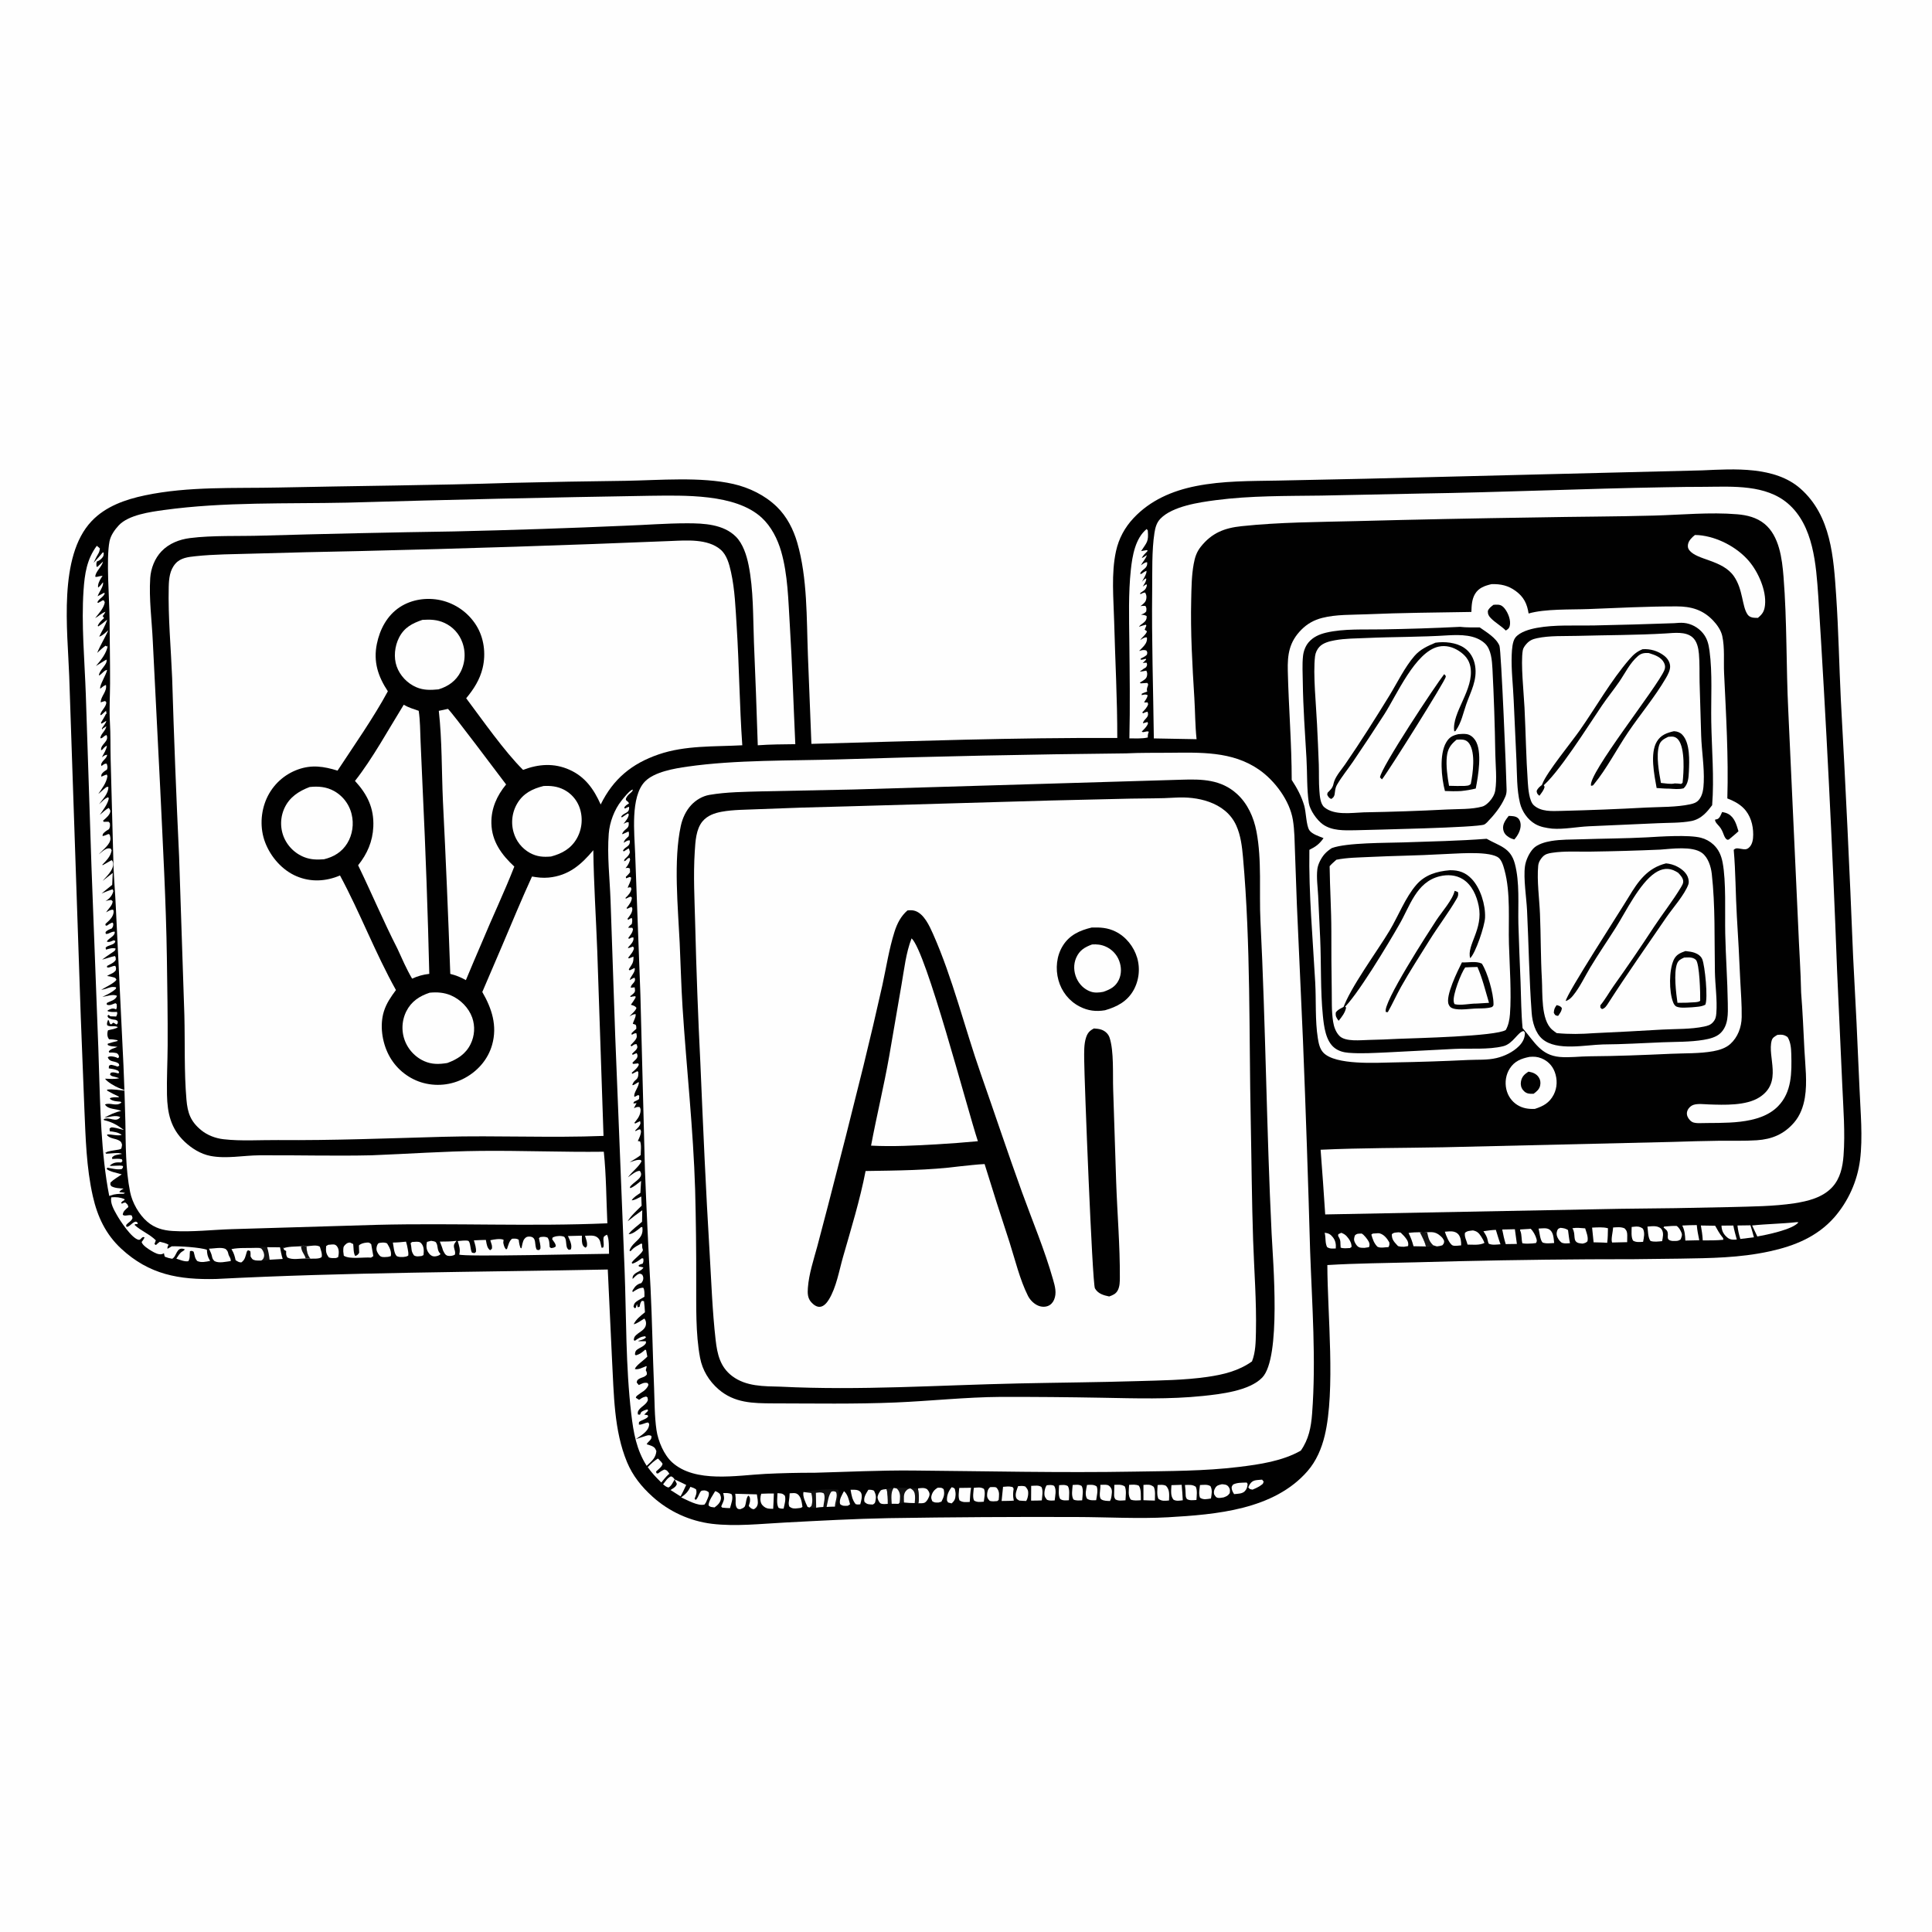 <?xml version="1.0" encoding="utf-8" ?>
<svg xmlns="http://www.w3.org/2000/svg" xmlns:xlink="http://www.w3.org/1999/xlink" width="985" height="985">
	<rect width="100%" height="100%" fill="#808080" stroke="none"/>
	<path fill="#FEFEFE" transform="scale(0.962 0.962)" d="M0 0L1024 0L1024 1024L0 1024L0 0Z"/>
	<path fill="#010101" transform="scale(0.962 0.962)" d="M902.235 249.278C919.118 248.512 940.686 247.045 954.188 258.955C970.482 273.328 971.748 295.405 973.12 315.656C974.365 334.02 974.7 352.463 975.595 370.849Q979.371 438.875 982.101 506.951Q984.028 541.913 985.49 576.898C985.99 589.297 987.32 602.555 985.765 614.851Q985.49 616.943 985.063 619.01Q984.637 621.076 984.06 623.106Q983.483 625.136 982.76 627.118Q982.037 629.1 981.171 631.024Q980.305 632.948 979.3 634.804Q978.296 636.66 977.159 638.437Q976.022 640.215 974.758 641.904Q973.494 643.594 972.11 645.187C963.02 655.464 951.017 660.325 937.825 663.193C921.879 666.66 906.532 666.777 890.326 667.044Q866.244 667.444 842.158 667.392Q796.136 667.678 750.132 668.995C734.578 669.419 718.991 669.488 703.46 670.444C703.508 696.251 707.825 736.705 702.079 760.755C700.435 767.637 697.603 774.316 692.915 779.689C675.053 800.161 644.542 802.636 619.153 804.105C603.775 804.995 586.107 804.006 570.473 803.974Q520.78 803.795 471.092 804.575C452.777 804.914 434.298 805.946 415.998 806.902C403.403 807.56 389.853 809.09 377.306 807.576Q376.217 807.441 375.134 807.265Q374.05 807.089 372.975 806.871Q371.899 806.654 370.832 806.396Q369.765 806.137 368.709 805.839Q367.653 805.54 366.609 805.201Q365.566 804.862 364.535 804.484Q363.505 804.106 362.49 803.688Q361.475 803.271 360.477 802.815Q359.478 802.36 358.498 801.866Q357.518 801.373 356.557 800.842Q355.596 800.312 354.656 799.745Q353.716 799.178 352.799 798.576Q351.881 797.974 350.987 797.338Q350.093 796.701 349.224 796.031Q348.355 795.36 347.512 794.657Q346.669 793.954 345.854 793.22C340.059 788.021 335.307 782.115 332.305 774.882C325.32 758.058 325.381 738.951 324.378 721.027L322.104 672.807C252.899 674.18 183.689 674.259 114.551 677.824C94.82 678.3 79.089 675.538 64.229 661.756C56.012 654.135 51.648 644.797 49.193 633.945C45.749 618.72 45.389 603.173 44.716 587.645L42.777 538.189L36.683 358.338C35.81 333.988 30.819 294.952 48.499 276.241C55.966 268.339 66.441 264.702 76.851 262.521C100.051 257.662 124.141 258.88 147.679 258.371C188.778 257.482 229.9 257.238 270.986 255.906Q301.296 255.177 331.613 254.815C349.459 254.519 371.404 252.549 388.681 256.503C397.115 258.433 405.418 262.481 411.665 268.537C417.001 273.71 420.482 280.552 422.532 287.631C427.972 306.41 427.441 327.76 428.168 347.195L430.026 394.228C484.025 392.786 538.108 390.838 592.13 391.116C592.161 370.503 591.005 349.851 590.471 329.244C590.158 317.187 588.852 303.912 591.461 292.063C592.928 285.399 596.084 279.554 600.752 274.58C609.626 265.124 621.22 260.124 633.738 257.623C648.022 254.769 662.717 254.966 677.218 254.695L723.525 253.719L902.235 249.278Z"/>
	<path fill="#FEFEFE" transform="scale(0.962 0.962)" d="M351.428 786.633C352.622 785.101 353.775 783.155 355.63 782.417C356.711 782.855 356.829 783.093 357.536 784.043C356.608 785.614 355.905 787.454 354.298 788.341C353.026 788.036 352.41 787.45 351.428 786.633Z"/>
	<path fill="#131313" transform="scale(0.962 0.962)" d="M135.648 661.334L135.904 661.089C137.623 660.43 139.778 660.851 141.587 660.986C142.253 663.21 142.617 665.315 142.87 667.621C141.299 668.062 140.038 668.104 138.413 668.047C138.612 667.92 138.838 667.826 139.011 667.666C139.592 667.131 139.848 666.542 139.955 665.786C140.148 664.421 139.559 662.946 138.672 661.921C138.061 661.216 136.559 661.399 135.648 661.334Z"/>
	<path fill="#FEFEFE" transform="scale(0.962 0.962)" d="M447.277 790.286C449.218 791.823 449.922 794.962 450.509 797.25L449.333 798C447.656 798.062 446.536 798.263 445.219 797.122C444.598 794.699 446.209 792.386 447.277 790.286Z"/>
	<path fill="#FEFEFE" transform="scale(0.962 0.962)" d="M667.837 784.25L668.869 784.176L669.713 785.203L669.274 786.384C667.57 787.848 665.854 788.587 663.82 789.463C663.781 789.459 663.741 789.46 663.703 789.451C662.473 789.158 662.312 789.327 661.567 788.243C661.842 787.602 662.119 786.937 662.531 786.369C663.97 784.39 665.613 784.459 667.837 784.25Z"/>
	<path fill="#FEFEFE" transform="scale(0.962 0.962)" d="M504.363 788.186C505.565 788.532 505.019 788.255 506.005 789.014C506.257 790.102 506.502 791.109 506.438 792.234C506.316 794.381 505.919 795.378 504.311 796.758L502.44 796.267L501.872 795.265C501.7 792.619 502.683 790.212 504.363 788.186Z"/>
	<path fill="#FEFEFE" transform="scale(0.962 0.962)" d="M412.04 791.364C413.904 791.456 414.71 791.333 415.993 792.739C416.578 794.863 415.733 797.388 415.296 799.512C414.201 799.563 413.591 799.561 412.595 799.082C411.413 796.954 412.005 793.781 412.04 791.364Z"/>
	<path fill="#FEFEFE" transform="scale(0.962 0.962)" d="M357.536 784.043C359.578 785.017 361.651 785.951 363.667 786.975C362.694 788.967 361.811 791.14 360.648 793.02L355.354 789.671C356.755 788.699 358.267 788.104 358.72 786.418L357.536 784.043Z"/>
	<path fill="#FEFEFE" transform="scale(0.962 0.962)" d="M450.784 789.537C451.814 789.546 453.682 789.422 454.651 789.812C455.347 790.093 456.036 790.507 456.363 791.207C457.186 792.971 456.373 795.462 455.914 797.248C454.96 797.366 454.356 797.436 453.439 797.119C451.613 794.807 451.282 792.378 450.784 789.537Z"/>
	<path fill="#FEFEFE" transform="scale(0.962 0.962)" d="M469.915 789.17C470.529 791.83 470.541 794.311 470.528 797.016C469.349 797.062 467.771 797.323 466.706 796.759C465.958 796.362 465.099 794.524 465.074 793.72C465.039 792.528 465.92 790.99 466.622 790.075C467.235 789.275 468.926 789.325 469.915 789.17Z"/>
	<path fill="#FEFEFE" transform="scale(0.962 0.962)" d="M702.038 653.311C704.052 653.58 705.067 654.048 706.352 655.66C707.79 657.464 708.112 659.41 707.929 661.645C706.16 661.708 704.842 661.92 703.325 660.926C702.238 658.746 702.659 656.326 702.168 653.921L702.038 653.311Z"/>
	<path fill="#FEFEFE" transform="scale(0.962 0.962)" d="M383.274 791.263C384.823 791.293 386.446 791.108 387.798 791.968C388.727 794.022 387.444 797.098 386.885 799.27C385.46 799.244 384.114 799.169 382.701 798.987L382.229 798.352C382.581 797.567 382.907 796.771 383.256 795.985C383.978 794.361 383.781 793.539 383.412 791.859C383.368 791.66 383.32 791.462 383.274 791.263Z"/>
	<path fill="#FEFEFE" transform="scale(0.962 0.962)" d="M379.026 790.258C380.153 790.613 380.672 790.967 381.516 791.792C381.882 792.674 382.206 793.381 382.056 794.368C381.744 796.437 380.273 797.722 378.689 798.893C377.326 798.68 376.444 798.85 375.503 797.777C375.612 795.269 377.777 792.462 379.026 790.258Z"/>
	<path fill="#FEFEFE" transform="scale(0.962 0.962)" d="M710.848 653.352C711.972 653.805 712.855 654.241 713.676 655.148C715.064 656.682 716.39 658.731 716.282 660.871L715.425 661.431C713.846 661.495 712.005 661.76 710.504 661.206C710.468 660.557 710.398 659.879 710.398 659.227C710.398 657.56 710.257 656.888 709.438 655.47C709.03 654.763 709.18 655.265 709.265 654.093L710.848 653.352Z"/>
	<path fill="#FEFEFE" transform="scale(0.962 0.962)" d="M460.2 789.545C461.383 789.531 462.148 789.496 463.215 790.046C464.205 792.056 464.43 793.218 463.967 795.417C463.693 796.715 463.688 796.628 462.585 797.362C460.65 797.267 459.493 797.409 458.121 795.906C457.558 793.5 459.026 791.536 460.2 789.545Z"/>
	<path fill="#FEFEFE" transform="scale(0.962 0.962)" d="M486.507 788.816C488.266 788.633 489.749 788.279 491.34 789.25C492.087 790.186 492.78 790.986 492.608 792.27C492.438 793.538 491.186 795.86 489.97 796.411C489.124 796.795 487.596 796.667 486.665 796.679C487.241 794.046 486.812 791.456 486.507 788.816Z"/>
	<path fill="#FEFEFE" transform="scale(0.962 0.962)" d="M561.291 787.106C562.892 787.02 564.461 786.721 565.898 787.57C567.1 789.327 566.526 792.933 566.485 795.09C564.837 795.143 563.261 795.434 561.864 794.4C560.696 792.474 561.223 789.318 561.291 787.106Z"/>
	<path fill="#FEFEFE" transform="scale(0.962 0.962)" d="M660.176 785.724L660.695 785.691L661.206 786.452C661.032 787.996 660.897 788.921 659.838 790.166C658.514 791.722 655.938 791.642 654.031 791.841C653.558 791.17 652.998 790.066 652.84 789.265C652.583 787.968 652.795 787.741 653.518 786.762C655.63 785.711 657.865 785.819 660.176 785.724Z"/>
	<path fill="#FEFEFE" transform="scale(0.962 0.962)" d="M524.771 788.155C525.397 788.131 526.118 788.059 526.75 788.108C527.596 788.174 527.911 788.119 528.435 788.804C529.895 790.71 529.457 792.673 529.266 794.924L528.496 795.536C527.108 795.661 525.925 795.801 524.555 795.431C523.676 794.484 523.089 793.782 523.121 792.416C523.16 790.751 523.472 789.151 524.771 788.155Z"/>
	<path fill="#FEFEFE" transform="scale(0.962 0.962)" d="M228.467 657.6C229.236 657.767 230.674 657.82 231.105 658.502C232.404 660.558 231.344 662.483 233.45 664.542C233.35 664.672 233.269 664.817 233.152 664.931C232.489 665.573 230.73 665.987 229.817 665.837C228.442 665.612 227.694 664.802 226.958 663.687C225.878 662.048 225.831 660.022 226.277 658.166L228.467 657.6Z"/>
	<path fill="#FEFEFE" transform="scale(0.962 0.962)" d="M141.587 660.986L148.413 661.037C148.811 663.117 149.15 665.199 149.823 667.212L142.87 667.621C142.617 665.315 142.253 663.21 141.587 660.986Z"/>
	<path fill="#FEFEFE" transform="scale(0.962 0.962)" d="M554.748 787.148C556.118 787.051 557.477 786.755 558.701 787.507C560.035 789.58 559.194 792.82 558.949 795.189C557.523 795.258 556.229 795.432 554.882 794.853C554.37 794.205 553.775 793.515 553.604 792.679C553.284 791.111 553.776 788.364 554.748 787.148Z"/>
	<path fill="#FEFEFE" transform="scale(0.962 0.962)" d="M173.934 659.721C174.231 659.696 174.527 659.666 174.824 659.645C176.234 659.544 177.47 659.178 178.489 660.387C179.851 662.002 179.632 664.334 179.223 666.248L178.116 666.716C176.808 666.752 175.544 666.896 174.302 666.408C172.664 664.347 172.667 662.952 172.85 660.397L173.934 659.721Z"/>
	<path fill="#FEFEFE" transform="scale(0.962 0.962)" d="M912.354 649.545L918.615 649.497C919.066 651.994 919.8 654.453 920.446 656.906Q919.757 656.96 919.066 656.985C917.127 657.045 915.894 656.448 914.565 655.052C913.065 653.477 912.385 651.678 912.354 649.545Z"/>
	<path fill="#FEFEFE" transform="scale(0.962 0.962)" d="M516.097 788.528C518.035 788.337 519.759 788.011 521.468 789.066C522.332 791.034 521.638 793.76 521.387 795.856C519.471 796.001 517.91 796.264 516.25 795.262C515.326 793.445 515.945 790.536 516.097 788.528Z"/>
	<path fill="#FEFEFE" transform="scale(0.962 0.962)" d="M568.492 786.998C570.157 786.907 571.731 786.612 573.224 787.502C574.375 789.344 573.647 792.935 573.52 795.132C571.95 795.181 570.329 795.435 568.897 794.682C567.651 792.575 568.334 789.436 568.492 786.998Z"/>
	<path fill="#FEFEFE" transform="scale(0.962 0.962)" d="M496.993 788.435C498.435 788.487 499.035 788.245 500.115 789.252C500.761 792.034 500.183 793.39 498.926 795.843L497.37 796.308C495.86 796.281 495.297 796.452 494.04 795.563C493.74 794.747 493.412 793.999 493.579 793.106C493.983 790.948 495.151 789.493 496.993 788.435Z"/>
	<path fill="#FEFEFE" transform="scale(0.962 0.962)" d="M832.04 658.858C830.71 658.936 829.274 659.149 827.993 658.712C827.007 658.375 825.929 656.832 825.476 655.892C824.841 654.575 824.781 653.345 825.361 651.987C825.771 651.026 826.097 651.116 826.982 650.716C828.57 650.873 829.616 650.997 831.007 651.882C831.323 654.201 831.556 656.569 832.04 658.858Z"/>
	<path fill="#FEFEFE" transform="scale(0.962 0.962)" d="M508.385 788.566L514.645 788.48C514.227 790.973 514.089 793.471 513.931 795.99C511.925 796.071 510.225 796.342 508.521 795.168C507.69 793.243 508.226 790.628 508.385 788.566Z"/>
	<path fill="#FEFEFE" transform="scale(0.962 0.962)" d="M531.59 787.98C533.023 787.886 534.672 787.625 536.077 787.979C536.983 788.207 536.613 788.023 537.198 788.982C536.905 791.054 536.74 792.737 537.196 794.799C537.231 794.961 537.273 795.122 537.311 795.283C535.176 795.48 532.976 795.427 530.83 795.476L531.59 787.98Z"/>
	<path fill="#FEFEFE" transform="scale(0.962 0.962)" d="M218.379 658.226C219.088 658.173 219.813 658.1 220.526 658.096C221.737 658.089 222.552 658.071 223.386 659.091C224.801 660.821 224.662 663.073 224.445 665.158L223.482 665.636C222.013 665.799 220.721 666.13 219.392 665.318C218.704 664.26 218.207 663.435 218.11 662.15C218.024 660.997 217.855 659.962 217.627 658.826L218.379 658.226Z"/>
	<path fill="#FEFEFE" transform="scale(0.962 0.962)" d="M539.578 787.604C540.931 787.505 542.075 787.372 543.392 787.807C543.944 788.465 544.575 789.154 544.787 790.014C545.171 791.572 544.717 794.151 543.84 795.481C542.615 795.453 541.401 795.36 540.18 795.266C539.513 794.81 538.869 794.582 538.554 793.796C537.783 791.871 538.924 789.431 539.578 787.604Z"/>
	<path fill="#FEFEFE" transform="scale(0.962 0.962)" d="M627.996 787.015C630.135 786.97 631.93 786.677 633.731 787.941C634.654 789.988 634.186 792.73 634.082 794.942C632.402 795.033 630.537 795.378 629.047 794.464C628.495 793.621 628.371 793.131 628.369 792.154C628.365 790.424 628.174 788.733 627.996 787.015Z"/>
	<path fill="#FEFEFE" transform="scale(0.962 0.962)" d="M546.496 787.458C546.64 787.456 546.783 787.455 546.927 787.451C548.661 787.398 550.466 787.02 551.95 788.082C552.967 790.006 552.295 793.049 552.117 795.182C550.242 795.312 548.331 795.262 546.45 795.284L546.496 787.458Z"/>
	<path fill="#FEFEFE" transform="scale(0.962 0.962)" d="M576.083 786.977C577.995 786.908 579.598 786.641 581.214 787.775C582.062 789.857 581.241 792.871 580.942 795.071C578.995 795.118 577.826 795.304 576.122 794.3C574.78 792.13 575.67 789.348 576.083 786.977Z"/>
	<path fill="#FEFEFE" transform="scale(0.962 0.962)" d="M786.174 652.517C788.385 652.174 790.524 651.88 792.764 651.798C793.559 654.344 794.294 656.93 795.223 659.431C793.142 659.575 790.976 659.979 789.012 659.148C788.734 658.534 788.585 658.147 788.478 657.47C788.144 655.487 787.255 654.187 786.174 652.517Z"/>
	<path fill="#FEFEFE" transform="scale(0.962 0.962)" d="M620.834 787.096L626.256 786.906C626.556 789.624 626.663 792.378 626.84 795.107C625.1 795.293 623.527 795.671 621.922 794.793C620.177 792.702 620.739 789.668 620.834 787.096Z"/>
	<path fill="#FEFEFE" transform="scale(0.962 0.962)" d="M765.733 652.773Q766.864 652.672 767.998 652.604C769.839 652.497 771.732 652.76 772.993 654.293C774.18 655.737 774.448 658.214 774.364 660.014C773.225 660.098 771.034 660.462 769.959 660.07C768.116 659.397 766.299 654.574 765.733 652.773Z"/>
	<path fill="#FEFEFE" transform="scale(0.962 0.962)" d="M635.96 787.03C637.805 786.95 639.925 786.578 641.521 787.637C642.633 789.772 642.128 791.818 641.78 794.149C639.634 794.49 637.883 794.992 635.983 793.762C635.138 791.743 635.736 789.165 635.96 787.03Z"/>
	<path fill="#FEFEFE" transform="scale(0.962 0.962)" d="M721.596 653.747C722.697 654.09 724.91 657.008 725.418 658.092C725.909 659.138 725.934 659.894 725.531 660.965L723.126 661.331C722.373 661.302 721.427 661.347 720.704 661.157C719.42 660.82 718.592 659.59 718.038 658.437C717.352 657.008 717.627 656.158 718.056 654.747C719.233 653.601 719.993 653.853 721.596 653.747Z"/>
	<path fill="#FEFEFE" transform="scale(0.962 0.962)" d="M746.5 653.44C748.523 653.12 750.477 653.064 752.523 653.05C753.746 655.511 755.077 657.899 755.706 660.59L749.128 660.474C748.452 657.929 747.683 655.804 746.5 653.44Z"/>
	<path fill="#FEFEFE" transform="scale(0.962 0.962)" d="M202.473 658.541C203.53 658.512 204.174 658.516 205.142 658.962C206.369 660.944 207.654 663.33 207.105 665.74L205.624 666.108C204.431 666.177 203.015 666.417 201.894 665.941C200.956 665.543 199.799 663.595 199.597 662.655C199.358 661.541 199.649 660.234 200.236 659.272C200.664 658.572 201.712 658.675 202.473 658.541Z"/>
	<path fill="#FEFEFE" transform="scale(0.962 0.962)" d="M613.506 787.031C615.116 786.924 616.511 786.68 617.992 787.474C620.068 789.73 619.609 792.353 619.551 795.21C617.336 795.402 615.783 795.692 613.915 794.332C612.962 792.157 613.418 789.369 613.506 787.031Z"/>
	<path fill="#FEFEFE" transform="scale(0.962 0.962)" d="M583.131 786.936Q584.008 786.897 584.885 786.877C586.466 786.853 587.439 786.83 588.482 788.143C589.247 789.107 589.372 790.092 589.251 791.274C589.232 791.458 589.206 791.64 589.185 791.823C589.032 793.168 588.946 794.281 588.272 795.49C586.802 795.433 584.88 795.481 583.637 794.599C582.127 793.527 583.307 789.212 583.17 787.38C583.159 787.232 583.144 787.084 583.131 786.936Z"/>
	<path fill="#FEFEFE" transform="scale(0.962 0.962)" d="M741.201 653.083L742.338 653.259C743.505 654.392 744.66 655.559 745.55 656.931C746.287 658.067 746.495 659.052 746.256 660.391L744.06 660.752C742.901 660.762 742.01 660.71 740.896 660.38C739.009 658.29 737.548 657.096 737.646 654.106C738.704 653.082 739.776 653.257 741.201 653.083Z"/>
	<path fill="#FEFEFE" transform="scale(0.962 0.962)" d="M233.116 658.014C236.086 658.008 238.981 657.983 241.933 657.61C241.045 658.869 240.359 659.352 240.596 660.988C240.831 662.618 241.525 663.292 241.055 664.955C240.057 665.571 238.397 665.797 237.239 665.511C235.851 665.169 235.304 663.686 234.724 662.498C234.347 661.011 233.645 659.464 233.116 658.014Z"/>
	<path fill="#FEFEFE" transform="scale(0.962 0.962)" d="M162.428 660.511C164.394 660.363 168.031 659.549 169.527 660.779C169.994 662.428 170.904 664.531 170.459 666.225C169.108 667.325 166.167 666.994 164.431 667.062C162.835 664.903 162.559 663.149 162.428 660.511Z"/>
	<path fill="#FEFEFE" transform="scale(0.962 0.962)" d="M605.996 786.955C608.249 786.825 609.66 786.547 611.481 788.027C612.439 790.12 612.072 792.987 612.055 795.266C610.042 795.268 608.011 795.134 605.998 795.063L605.996 786.955Z"/>
	<path fill="#FEFEFE" transform="scale(0.962 0.962)" d="M590.57 786.932C592.639 786.874 594.311 786.617 596.093 787.75C597.085 789.815 596.566 792.849 596.473 795.113C594.684 795.22 592.779 795.564 591.166 794.644C590.449 793.638 590.424 793.018 590.457 791.802L590.57 786.932Z"/>
	<path fill="#FEFEFE" transform="scale(0.962 0.962)" d="M418.499 791.415C419.95 791.371 421.534 790.978 422.756 791.919C424.662 793.385 424.966 796.474 425.287 798.648L424.383 799.14Q423.673 799.239 422.961 799.322C421.012 799.548 419.858 799.642 418.292 798.384C417.946 797.331 417.921 796.693 418.101 795.625C418.339 794.212 418.434 792.845 418.499 791.415Z"/>
	<path fill="#FEFEFE" transform="scale(0.962 0.962)" d="M598.408 786.927C600.164 786.857 601.961 786.591 603.579 787.398C604.907 789.419 604.554 792.645 604.632 795.083C602.789 795.18 601.037 795.423 599.282 794.75C597.65 792.602 598.294 789.534 598.408 786.927Z"/>
	<path fill="#FEFEFE" transform="scale(0.962 0.962)" d="M864.737 650.257C867.184 650.035 868.686 649.633 870.706 651.18C871.834 653.351 871.229 655.837 870.794 658.141C868.859 658.241 867.174 658.505 865.463 657.49C864.339 655.498 864.733 652.51 864.737 650.257Z"/>
	<path fill="#FEFEFE" transform="scale(0.962 0.962)" d="M920.803 649.479L927.695 649.381C928.342 651.493 928.99 653.597 929.536 655.738L922.34 656.619C921.537 654.183 921.104 652.017 920.803 649.479Z"/>
	<path fill="#FEFEFE" transform="scale(0.962 0.962)" d="M403.441 791.647C405.658 791.501 407.899 791.544 410.121 791.521C410.078 794.225 409.903 796.928 409.764 799.629C408.741 799.61 407.572 799.633 406.582 799.368C405.381 799.047 404.015 797.955 403.476 796.824C402.749 795.297 402.888 793.184 403.441 791.647Z"/>
	<path fill="#FEFEFE" transform="scale(0.962 0.962)" d="M647.571 786.602C649.073 786.738 650.258 786.698 651.215 788.122C652.039 789.35 651.869 789.961 651.72 791.344C650.621 792.838 650.182 792.906 648.514 793.58C647.657 793.69 646.488 793.958 645.643 793.845C644.329 793.669 644.099 792.899 643.433 791.895C643.236 790.623 643.335 789.904 643.934 788.788C644.844 787.094 645.9 787.044 647.571 786.602Z"/>
	<path fill="#FEFEFE" transform="scale(0.962 0.962)" d="M796.139 651.606L802.842 651.462L803.909 659.255C801.94 659.32 799.964 659.315 797.994 659.342C797.187 656.773 796.638 654.247 796.139 651.606Z"/>
	<path fill="#FEFEFE" transform="scale(0.962 0.962)" d="M815.404 651.115C817.303 651.045 819.727 650.531 821.336 651.739C823.365 653.263 823.387 656.459 823.666 658.765C821.669 658.868 819.407 659.239 817.516 658.493C816.167 657.105 815.947 653.077 815.404 651.115Z"/>
	<path fill="#FEFEFE" transform="scale(0.962 0.962)" d="M833.319 650.927C835.601 650.556 837.806 650.811 840.095 650.988C840.755 653.169 841.851 655.594 841.306 657.864C840.42 658.739 839.971 658.76 838.747 659.08C838.115 659.008 837.368 658.969 836.744 658.813C833.109 657.903 835.409 654.105 833.319 650.927Z"/>
	<path fill="#FEFEFE" transform="scale(0.962 0.962)" d="M727.498 653.772C727.694 653.755 727.89 653.735 728.086 653.721C728.377 653.701 728.669 653.689 728.96 653.67C729.64 653.626 730.59 653.476 731.248 653.667C733.588 654.347 735.184 656.447 736.309 658.461C736.36 659.657 736.434 659.912 735.849 660.935C734.003 660.96 731.649 661.613 729.969 660.719C728.093 658.752 727.543 656.861 726.773 654.309L727.498 653.772Z"/>
	<path fill="#FEFEFE" transform="scale(0.962 0.962)" d="M215.173 658.044C215.599 659.375 215.849 660.562 216.089 661.942C216.309 663.206 216.534 664.118 216.356 665.433C215.404 665.996 214.899 666.027 213.822 666.156C212.534 666.16 211.281 666.323 210.148 665.615C208.715 663.898 208.65 660.688 208.213 658.526C210.557 658.511 212.846 658.289 215.173 658.044Z"/>
	<path fill="#FEFEFE" transform="scale(0.962 0.962)" d="M810.365 651.299L811.172 651.203C812.449 652.241 813.882 654.952 814.291 656.592C814.545 657.609 814.54 657.847 814.037 658.774L812.125 659.001C810.3 659.108 808.623 659.219 806.816 658.901C806.257 656.818 806.547 654.544 805.823 652.557C805.541 651.783 805.485 652.28 805.722 651.58L810.365 651.299Z"/>
	<path fill="#FEFEFE" transform="scale(0.962 0.962)" d="M886.063 649.725L888.527 649.69C889.741 650.429 890.633 652.028 891.151 653.332C891.673 654.645 891.152 655.616 890.675 656.843C889.223 657.918 888.168 657.644 886.39 657.686C882.168 657.171 884.883 654.685 883.463 652.274C883.144 651.731 882.125 651.008 881.637 650.547L881.94 650.043L886.063 649.725Z"/>
	<path fill="#FEFEFE" transform="scale(0.962 0.962)" d="M891.559 649.497C894.111 649.306 896.69 649.316 899.249 649.26C899.457 651.979 900.037 654.628 900.563 657.299L893.183 657.464C893.052 654.565 892.878 652.137 891.559 649.497Z"/>
	<path fill="#FEFEFE" transform="scale(0.962 0.962)" d="M873.099 650.057C874.536 649.964 876.22 649.714 877.643 649.941C878.715 650.111 880.012 650.594 880.628 651.54C881.868 653.445 881.256 655.704 880.878 657.781C878.83 657.936 876.664 658.336 874.693 657.646C873.338 655.861 873.435 652.368 873.099 650.057Z"/>
	<path fill="#FEFEFE" transform="scale(0.962 0.962)" d="M780.605 652.094C782.877 652.546 783.697 653.398 784.992 655.359C785.693 656.419 786.295 657.514 786.722 658.713C784.095 660.051 780.66 659.616 777.776 659.6C777.31 657.671 775.923 655.29 776.408 653.335C777.782 652.238 778.885 652.331 780.605 652.094Z"/>
	<path fill="#FEFEFE" transform="scale(0.962 0.962)" d="M854.914 650.535C857.024 650.419 858.97 650.134 860.962 650.982C862.151 652.15 862.38 653.067 862.405 654.676Q862.419 656.497 862.357 658.316L854.373 658.498C853.649 656.948 854.846 652.513 854.914 650.535Z"/>
	<path fill="#FEFEFE" transform="scale(0.962 0.962)" d="M843.767 650.602C846.553 650.511 849.467 650.191 852.173 650.946C852.101 653.513 852.122 656.11 851.77 658.656C849.389 658.456 846.96 658.471 844.57 658.397L843.767 650.602Z"/>
	<path fill="#FEFEFE" transform="scale(0.962 0.962)" d="M348.612 772.997C349.092 773.211 349.268 773.6 349.644 773.955C350.339 774.613 350.641 774.936 351.142 775.735C350.925 777.303 348.888 778.721 347.714 779.842L347.889 780.721L348.626 780.946C349.783 780.049 350.774 779.356 352.149 778.795C353.727 779.237 353.841 779.796 354.779 781.094L354.146 781.513C352.81 782.791 351.653 784.271 350.461 785.682C347.867 783.148 345.346 780.535 343.289 777.54C344.989 775.767 346.528 774.334 348.612 772.997Z"/>
	<path fill="#FEFEFE" transform="scale(0.962 0.962)" d="M110.766 661.757C113.333 661.768 117.256 660.793 119.535 661.907C120.368 662.694 120.637 662.994 120.927 664.136C121.074 664.711 121.128 665.12 121.426 665.65C122.006 666.683 122.287 667.105 122.297 668.319C119.658 668.662 116.138 669.609 113.711 668.371C112.924 667.585 112.607 667.123 112.381 666.054C112.225 665.311 112.105 664.789 111.801 664.068C111.473 663.294 111.109 662.526 110.766 661.757Z"/>
	<path fill="#FEFEFE" transform="scale(0.962 0.962)" d="M901.414 649.486L908.982 649.609C910.174 651.737 911.306 653.846 912.867 655.736C913.377 656.354 913.136 655.893 913.309 657.043C909.692 657.427 906.056 657.369 902.424 657.383C902.267 654.684 901.902 652.139 901.414 649.486Z"/>
	<path fill="#FEFEFE" transform="scale(0.962 0.962)" d="M389.652 791.655L401.12 791.97C401.342 793.579 401.942 796.039 401.477 797.549C401.114 798.728 400.529 799.277 399.499 799.867C398.151 799.663 397.685 799.138 396.816 798.131L397.399 796.099C397.458 795.677 397.546 795.176 397.516 794.754C397.44 793.695 397.409 793.214 396.567 792.603C395.311 794.158 395.528 796.388 394.814 798.184C394.438 799.128 393.158 799.476 392.303 799.844C391.729 799.762 391.15 799.844 390.739 799.384C389.815 798.35 389.815 796.994 389.874 795.697C389.93 794.461 389.871 793.35 389.715 792.123L389.652 791.655Z"/>
	<path fill="#FEFEFE" transform="scale(0.962 0.962)" d="M752.523 653.05C754.019 653.39 754.878 653.301 756.351 653.036C759.76 652.871 761.24 653.022 763.87 655.455C764.63 656.158 764.956 656.744 765.361 657.676C765.295 658.965 765.244 658.985 764.403 659.973C763.441 660.284 762.6 660.456 761.594 660.554C759.659 660.709 757.651 660.595 755.706 660.59C755.077 657.899 753.746 655.511 752.523 653.05Z"/>
	<path fill="#131313" transform="scale(0.962 0.962)" d="M752.523 653.05C754.019 653.39 754.878 653.301 756.351 653.036C756.989 655.962 757.339 657.847 759.543 659.937L761.594 660.554C759.659 660.709 757.651 660.595 755.706 660.59C755.077 657.899 753.746 655.511 752.523 653.05Z"/>
	<path fill="#FEFEFE" transform="scale(0.962 0.962)" d="M159.52 660.479C160.892 659.962 161.001 660.088 162.428 660.511C162.559 663.149 162.835 664.903 164.431 667.062L161.993 666.943C158.989 666.937 154.958 667.881 152.278 666.429C151.506 665.03 151.616 664.588 151.666 663.03L150.452 662.292L150.338 661.035L150.039 661.598C152.649 660.536 156.656 660.684 159.52 660.479Z"/>
	<path fill="#131313" transform="scale(0.962 0.962)" d="M159.52 660.479C160.892 659.962 161.001 660.088 162.428 660.511C162.559 663.149 162.835 664.903 164.431 667.062L161.993 666.943C161.367 664.439 159.852 663.832 159.52 660.479Z"/>
	<path fill="#FEFEFE" transform="scale(0.962 0.962)" d="M365.881 787.988C367.069 788.328 367.908 788.64 368.923 789.349C369.434 791.301 368.813 792.439 368.122 794.26L368.666 794.938C369.797 794.11 370.204 792.344 370.931 791.107C371.446 790.23 371.497 790.063 372.516 789.92C373.788 789.741 374.618 790.077 375.582 790.826C375.992 792.426 375.133 793.865 374.536 795.325C374.258 796.161 373.913 796.675 373.368 797.365C369.901 798.315 364.234 794.989 360.982 793.569C363.333 791.873 364.637 790.67 365.881 787.988Z"/>
	<path fill="#FEFEFE" transform="scale(0.962 0.962)" d="M135.648 661.334C136.559 661.399 138.061 661.216 138.672 661.921C139.559 662.946 140.148 664.421 139.955 665.786C139.848 666.542 139.592 667.131 139.011 667.666C138.838 667.826 138.612 667.92 138.413 668.047C137.401 668.035 136.155 668.128 135.174 667.911C133.672 667.58 133.532 667.086 132.779 665.873C132.808 664.89 132.83 664.019 132.631 663.053L131.456 662.583C130.797 663.24 130.949 662.928 130.686 663.796C130.03 665.959 129.866 667.594 127.975 668.995C126.704 669.139 125.909 668.5 124.874 667.87C124.419 665.866 123.989 664.179 122.902 662.413C122.819 662.279 122.731 662.147 122.646 662.014C126.665 661.115 131.498 661.532 135.648 661.334Z"/>
	<path fill="#FEFEFE" transform="scale(0.962 0.962)" d="M181.924 663.252C181.989 661.398 181.707 660.825 183.173 659.484C183.961 658.763 184.491 658.547 185.539 658.521L187.189 659.321C187.429 661.178 187.247 664.152 188.284 665.673C189.505 665.101 189.658 665.043 190.36 663.905Q190.324 661.989 190.21 660.076C191.196 659.05 192.858 658.69 194.289 658.547C195.613 658.414 195.81 658.594 196.734 659.395Q197.273 662.557 197.852 665.712L196.648 666.497C192.726 666.167 185.319 667.522 182.211 665.497L181.924 663.252Z"/>
	<path fill="#FEFEFE" transform="scale(0.962 0.962)" d="M952.147 647.712L953.148 647.792C950.082 651.668 936.089 654.444 931.338 655.312L928.577 649.473C936.396 648.634 944.297 648.581 952.147 647.712Z"/>
	<path fill="#131313" transform="scale(0.962 0.962)" d="M469.915 789.17C473.782 787.81 482.202 788.766 486.507 788.816C486.812 791.456 487.241 794.046 486.665 796.679L484.767 796.596C482.856 796.608 481.001 796.462 479.1 796.283C478.159 796.556 477.146 796.972 476.167 796.982L472.579 796.948L470.528 797.016C470.541 794.311 470.529 791.83 469.915 789.17Z"/>
	<path fill="#FEFEFE" transform="scale(0.962 0.962)" d="M472.579 796.948C472.477 794.189 471.985 790.984 473.623 788.582C474.942 788.837 475.232 788.562 476.019 789.747C477.389 791.812 476.985 793.982 476.771 796.32L476.167 796.982L472.579 796.948Z"/>
	<path fill="#FEFEFE" transform="scale(0.962 0.962)" d="M479.1 796.283C479.061 794.184 478.651 791.701 480.219 790.066C481.014 789.239 481.369 789.083 482.434 788.813C483.524 789.364 484.36 790.081 484.692 791.308C485.156 793.026 484.915 794.849 484.767 796.596C482.856 796.608 481.001 796.462 479.1 796.283Z"/>
	<path fill="#131313" transform="scale(0.962 0.962)" d="M425.821 790.733C430.47 789.73 439.343 788.985 444.104 789.448C445.096 791.266 443.799 795.242 443.485 797.478C443.182 797.826 442.912 798.244 442.502 798.462C441.034 798.442 439.551 798.564 438.084 798.638L436.327 798.655C435.036 798.735 433.824 798.787 432.557 799.07C431.465 799.314 430.145 799.038 429.027 798.942L427.994 798.633C427.001 796.481 425.261 793.041 425.821 790.733Z"/>
	<path fill="#FEFEFE" transform="scale(0.962 0.962)" d="M425.821 790.733L429.967 791.259C430.566 793.681 430.749 795.745 430.021 798.159L429.027 798.942L427.994 798.633C427.001 796.481 425.261 793.041 425.821 790.733Z"/>
	<path fill="#FEFEFE" transform="scale(0.962 0.962)" d="M438.084 798.638C438.675 796.156 439.031 792.41 440.668 790.477C441.836 790.287 441.98 790.239 443.047 790.721C444.183 792.895 442.41 796.081 442.502 798.462C441.034 798.442 439.551 798.564 438.084 798.638Z"/>
	<path fill="#FEFEFE" transform="scale(0.962 0.962)" d="M432.397 791.159C434.117 790.984 434.98 790.686 436.565 791.437C437.564 793.439 436.53 796.468 436.327 798.655C435.036 798.735 433.824 798.787 432.557 799.07L432.397 791.159Z"/>
	<path fill="#FEFEFE" transform="scale(0.962 0.962)" d="M59.02 634.54C61.528 634.347 63.625 634.502 65.955 635.497L66.021 635.959C65.111 636.459 64.804 636.642 64.145 637.488L64.662 637.907C65.408 637.445 65.537 637.391 66.462 637.314C67.45 638.258 67.814 638.36 68.008 639.69C66.657 640.929 65.174 641.908 65.066 643.807C66.279 644.852 68.053 643.542 69.816 644.159L70.249 645.473C69.741 647.219 67.966 647.79 66.838 649.257L67.017 650.218C68.544 650.33 69.904 648.042 71.507 647.545C72.249 647.315 72.112 647.479 72.887 647.938L73.027 648.645L71.533 648.779L71.382 649.233C74.781 652.409 79.317 654.046 82.582 657.342C82.352 658.007 82.116 658.661 81.866 659.318L82.643 659.84C83.308 659.187 83.941 658.63 84.71 658.101C86.272 658.51 87.996 658.781 89.342 659.707C88.83 660.613 88.729 660.744 88.757 661.83L91 660.53C94.67 660.334 106.496 661.094 109.652 662.362C109.753 664.511 109.988 665.897 111.092 667.772C111.185 667.931 111.285 668.086 111.381 668.242C109.08 668.689 106.746 669.296 104.533 668.304C103.136 666.718 103.24 665.35 102.634 663.391C101.638 662.89 101.882 662.82 100.676 663.092C100.392 664.97 100.833 666.788 99.815 668.401C97.86 668.796 95.332 667.633 93.447 667.047C94.293 665.812 95.257 664.047 96.547 663.295C97.199 662.914 97.482 662.741 97.996 662.17C97.868 662.109 97.747 662.033 97.613 661.987C93.392 660.567 93.757 665.887 91.236 667.115C89.811 666.876 88.692 666.568 87.356 666.021C87.068 665.136 87.123 665.412 86.977 664.639C86.948 664.484 86.924 664.327 86.897 664.171C86.473 664.394 86.172 664.584 85.68 664.683C83.926 665.037 81.882 663.901 80.432 663.043C78.779 662.066 75.525 660.049 75.061 658.249C75.691 657.425 76.218 656.72 76.613 655.757C75.055 654.996 74.781 657.333 73.436 657.052C69.773 656.287 63.682 647.018 61.841 643.747C60.414 641.21 58.215 637.446 59.02 634.54Z"/>
	<path fill="#FEFEFE" transform="scale(0.962 0.962)" d="M321.623 654.353C322.985 656.075 322.643 662.118 322.776 664.479C312.99 664.494 245.348 666.215 243.36 664.867C244.124 662.279 243.312 660.211 242.586 657.738C243.978 657.638 246.675 657.242 248.033 657.576C249.422 657.918 249.138 662.381 250.158 663.893L251.515 664.108L252.236 663.473C252.473 661.42 251.688 659.337 251.159 657.368C253.259 657.207 255.39 657.196 257.496 657.118L257.6 657.678C257.945 659.485 258.168 661.496 259.758 662.587L260.68 661.839C261.014 659.985 260.288 659.059 259.859 657.296C261.601 656.869 265.251 656.247 266.883 657.074L266.719 658.581C267.025 659.971 267.196 661.015 268.172 662.12L268.702 661.911C269.333 660.134 269.844 657.597 271.423 656.477C272.827 656.473 273.688 656.266 274.901 657.011C275.073 658.602 275.262 659.912 275.875 661.397L276.357 661.593C276.665 660.256 276.99 657.857 277.806 656.754C278.577 655.711 279.253 655.311 280.559 655.349C284.855 655.475 282.921 660.04 284.533 662.368L285.714 662.516L286.385 661.797C286.626 659.814 285.906 658.12 285.634 656.184L286.313 655.631C287.805 655.423 288.733 655.304 290.187 655.882C291.28 657.36 291.137 659.114 291.307 660.917L292.029 661.446C293.143 661.363 293.634 661.263 294.536 660.592C294.688 659.28 293.358 657.84 292.635 656.765L292.893 655.844C293.121 655.746 293.347 655.642 293.577 655.552C295.127 654.943 297.507 654.813 299.035 655.474C299.745 656.383 299.86 656.995 299.982 658.104C300.036 658.598 300.071 659.095 300.144 659.587C300.337 660.887 300.374 661.553 301.423 662.381L302.546 662.143C303.384 659.787 301.934 657.248 300.994 655.067L308.387 654.876C308.403 656.156 308.288 657.764 308.576 659.008C308.855 660.218 309.32 660.705 310.374 661.259L311.034 660.495C311.402 658.536 310.629 656.792 310.032 654.949C311.792 654.876 314.431 654.536 316.017 655.419C318.443 656.768 318.118 658.999 318.852 661.293L319.687 661.152C320.388 659.336 319.471 657.628 319.917 655.796C320.099 655.048 321.01 654.749 321.623 654.353Z"/>
	<path fill="#FEFEFE" transform="scale(0.962 0.962)" d="M810.576 560.118C812.885 559.909 814.762 560.001 816.937 560.889C820.229 562.232 822.694 564.714 823.951 568.053C825.439 572.007 825.356 576.399 823.399 580.178C821.16 584.502 817.847 586.274 813.421 587.689C810.093 587.836 807.009 587.391 804.139 585.595C801.134 583.714 799.1 580.722 798.315 577.276C797.47 573.567 798.063 569.545 800.117 566.323C802.645 562.359 806.162 561.019 810.576 560.118Z"/>
	<path fill="#010101" transform="scale(0.962 0.962)" d="M810.004 567.961C810.189 567.986 810.375 568.003 810.558 568.037C812.506 568.401 814.276 569.176 815.43 570.853C816.349 572.19 816.56 573.63 816.255 575.22C815.858 577.284 814.356 578.515 812.751 579.68C812.197 579.693 811.643 579.702 811.089 579.679C809.419 579.609 808.183 578.982 807.142 577.692C806.112 576.414 805.788 574.811 806.064 573.212C806.515 570.605 807.876 569.359 810.004 567.961Z"/>
	<path fill="#FEFEFE" transform="scale(0.962 0.962)" d="M898.286 283.533Q899.276 283.528 900.262 283.606C909.999 284.435 920.419 289.848 926.781 297.229C931.776 303.023 936.206 312.897 935.413 320.629C935.079 323.884 934.121 325.409 931.628 327.461C930.973 327.458 930.317 327.454 929.663 327.404C928.209 327.293 926.944 326.823 926.09 325.55C923.175 321.208 923.784 312.431 918.947 305.434C912.868 296.64 899.353 296.933 895.274 291.573C894.542 290.61 894.4 289.689 894.592 288.515C894.926 286.477 896.745 284.732 898.286 283.533Z"/>
	<path fill="#FEFEFE" transform="scale(0.962 0.962)" d="M941.973 548.456C944.178 548.249 945.559 548.278 947.375 549.646C948.986 552.238 949.252 555.511 949.33 558.509C949.586 568.32 949.693 578.705 942.359 586.239C932.312 596.56 913.204 594.848 900.014 595.244C898.194 595.13 896.917 595.063 895.587 593.632C894.535 592.5 893.799 591.054 894.058 589.458C894.342 587.709 895.861 586.09 897.528 585.536C899.809 584.778 903.195 585.235 905.596 585.314C913.694 585.581 925.437 586.093 932.538 581.491C944.91 573.476 936.495 560.191 938.967 551.384C939.399 549.846 940.697 549.241 941.973 548.456Z"/>
	<path fill="#FEFEFE" transform="scale(0.962 0.962)" d="M607.708 280.367L608.287 281.107C608.809 287.135 607.833 287.356 604.755 292.075L607.8 291.523L608.252 291.909C607.091 293.315 605.887 294.041 605.108 295.777C606.089 295.365 606.906 294.773 607.784 294.181C607.385 295.938 605.541 297.865 604.664 299.574C605.674 298.936 606.74 297.919 607.939 297.981C608.362 301.508 605.294 301.394 604.213 304.034L604.796 304.212C605.732 303.532 606.53 302.949 607.608 302.504C607.866 304.098 605.639 307.396 604.861 308.949C605.375 307.892 606.159 307.342 607.041 306.599L607.526 306.728C607.382 308.183 606.71 309.119 605.955 310.325L605.613 310.865C606.284 310.453 606.938 310.027 607.589 309.584L607.807 310.273C607.235 312.809 606.175 312.906 604.244 314.356L604.383 314.915C605.336 314.405 605.793 314.14 606.888 314.029C607.525 315.158 607.724 316.02 607.502 317.336C607.205 319.091 606.205 319.802 604.877 320.876C604.713 321.009 604.546 321.137 604.381 321.268C605.358 321.038 606.061 321.036 607.058 321.142C607.747 322.365 607.613 322.614 607.471 324.035C606.875 324.761 606.426 325.068 605.568 325.408C605.275 325.524 604.98 325.634 604.687 325.747C605.958 325.871 606.509 325.87 607.666 326.456C607.696 326.959 607.751 327.323 607.612 327.838C607.273 329.088 606.431 329.772 605.435 330.501C604.693 331.044 604.144 331.394 603.621 332.169C604.819 331.769 606.003 331.395 607.223 331.067L607.548 331.569L606.639 333.732C607.052 334 607.461 334.275 607.867 334.555C607.392 336.342 605.316 337.606 604.289 339.226C605.358 338.546 606.287 337.793 607.598 337.755C607.929 338.119 607.886 337.968 607.872 338.632C607.834 340.465 606.742 341.88 605.514 343.134L604.279 344.397L603.695 344.987C605.333 344.604 605.971 344.207 607.568 344.776C608.162 345.83 608.087 345.805 607.818 346.998C606.898 347.921 605.676 348.437 604.531 349.033L604.576 349.654C605.754 349.537 605.292 349.634 606.433 349.319C606.7 349.245 606.965 349.165 607.23 349.089L607.395 349.585L605.607 351.418C606.439 351.22 606.848 351.173 607.731 351.231C608.015 352.518 608.01 352.477 607.379 353.637C606.456 354.2 605.576 354.752 604.728 355.425L604.041 355.977C605.199 355.878 606.352 355.617 607.497 355.409C608.058 356.399 608.083 357.24 607.834 358.349C607.487 359.894 605.965 360.586 604.726 361.37L604.102 361.757L604.54 362.163L607.988 361.941C609.395 362.992 607.205 364.235 607.991 366.507C607.014 366.841 606.08 367.212 605.135 367.629L605.027 368.393C606.368 368.129 606.927 367.823 608.2 368.382C608.083 370.011 607.036 370.857 606.341 372.299L608.229 372.27L608.48 373.239C607.927 375.024 606.592 376.24 605.357 377.583L605.812 378.028C606.616 377.613 607.267 377.337 608.157 377.162C609.382 380.388 606.15 380.804 605.72 383.334C606.543 383.081 607.369 382.862 608.205 382.651L608.395 383.505C607.675 385.258 606.405 386.387 605.093 387.72C605.921 388.576 607.539 387.134 608.829 387.803C608.507 388.636 608.331 389.203 608.301 390.113C608.293 390.355 608.303 390.597 608.304 390.839C605.329 391.569 601.622 391.282 598.542 391.337C598.954 374.232 598.697 357.179 598.517 340.074C598.384 327.432 597.977 314.539 599.316 301.957C600.097 294.617 601.676 285.269 607.708 280.367Z"/>
	<path fill="#FEFEFE" transform="scale(0.962 0.962)" d="M288.048 416.569C291.785 416.364 295.274 416.713 298.673 418.41Q299.066 418.607 299.448 418.824Q299.83 419.041 300.201 419.277Q300.572 419.513 300.93 419.768Q301.288 420.023 301.632 420.296Q301.977 420.568 302.307 420.858Q302.637 421.148 302.952 421.455Q303.267 421.762 303.566 422.084Q303.865 422.406 304.147 422.743Q304.429 423.08 304.693 423.431Q304.958 423.782 305.204 424.146Q305.45 424.51 305.677 424.887Q305.904 425.263 306.112 425.65Q306.319 426.038 306.507 426.435Q306.694 426.833 306.861 427.239Q307.028 427.646 307.174 428.06Q307.32 428.475 307.445 428.896Q307.587 429.374 307.705 429.859Q307.823 430.344 307.917 430.834Q308.01 431.324 308.079 431.818Q308.148 432.312 308.192 432.809Q308.237 433.305 308.256 433.804Q308.275 434.302 308.269 434.801Q308.264 435.3 308.233 435.798Q308.202 436.296 308.147 436.792Q308.091 437.287 308.011 437.78Q307.931 438.272 307.826 438.76Q307.721 439.247 307.592 439.729Q307.463 440.211 307.31 440.686Q307.157 441.161 306.98 441.627Q306.804 442.094 306.604 442.551Q306.404 443.008 306.182 443.455Q305.959 443.901 305.715 444.336C302.631 449.757 297.847 452.396 292.025 453.929C287.892 454.295 284.561 454.044 280.842 452.025Q280.057 451.59 279.318 451.08Q278.58 450.57 277.896 449.989Q277.211 449.408 276.588 448.762Q275.964 448.117 275.408 447.412Q274.851 446.708 274.367 445.953Q273.883 445.197 273.476 444.397Q273.069 443.597 272.743 442.761Q272.417 441.924 272.175 441.06Q272.04 440.588 271.928 440.109Q271.817 439.63 271.73 439.146Q271.643 438.663 271.58 438.175Q271.518 437.688 271.48 437.198Q271.442 436.708 271.429 436.216Q271.416 435.725 271.428 435.234Q271.439 434.742 271.476 434.252Q271.513 433.762 271.574 433.275Q271.635 432.787 271.721 432.303Q271.807 431.819 271.917 431.34Q272.027 430.861 272.161 430.388Q272.295 429.916 272.453 429.45Q272.611 428.985 272.792 428.528Q272.973 428.071 273.177 427.624Q273.381 427.177 273.608 426.741Q273.834 426.304 274.082 425.88C277.263 420.456 282.185 418.029 288.048 416.569Z"/>
	<path fill="#FEFEFE" transform="scale(0.962 0.962)" d="M223.868 328.514C228.043 328.253 231.665 328.342 235.537 330.118Q236.357 330.491 237.135 330.945Q237.913 331.398 238.643 331.927Q239.372 332.456 240.045 333.055Q240.717 333.654 241.327 334.318Q241.936 334.981 242.476 335.702Q243.017 336.423 243.482 337.194Q243.948 337.965 244.334 338.779Q244.72 339.593 245.023 340.441Q245.195 340.91 245.343 341.388Q245.491 341.865 245.615 342.35Q245.739 342.834 245.837 343.324Q245.936 343.814 246.01 344.309Q246.084 344.803 246.133 345.301Q246.181 345.798 246.205 346.298Q246.228 346.797 246.226 347.297Q246.224 347.797 246.196 348.296Q246.169 348.795 246.116 349.292Q246.064 349.789 245.986 350.283Q245.908 350.777 245.805 351.266Q245.702 351.755 245.574 352.239Q245.447 352.722 245.295 353.198Q245.143 353.675 244.967 354.143Q244.791 354.611 244.591 355.069Q244.392 355.527 244.169 355.975C241.674 360.891 237.565 363.776 232.388 365.348C228.26 365.728 224.608 365.885 220.708 364.239C215.936 362.225 211.972 358.093 210.24 353.205C208.522 348.359 209.181 342.411 211.507 337.874C214.248 332.529 218.471 330.362 223.868 328.514Z"/>
	<path fill="#FEFEFE" transform="scale(0.962 0.962)" d="M227.712 526.105C231.583 525.723 235.332 525.974 238.944 527.513C244.021 529.678 248.405 534.087 250.266 539.315Q250.561 540.164 250.771 541.038Q250.981 541.912 251.104 542.803Q251.227 543.693 251.261 544.591Q251.296 545.49 251.242 546.387Q251.188 547.284 251.046 548.172Q250.905 549.059 250.676 549.929Q250.447 550.798 250.134 551.641Q249.821 552.483 249.427 553.291C246.872 558.592 242.387 561.401 237.057 563.363C232.672 564.066 228.866 564.202 224.685 562.323Q224.239 562.118 223.804 561.891Q223.369 561.664 222.946 561.416Q222.523 561.167 222.113 560.898Q221.702 560.629 221.306 560.339Q220.91 560.05 220.529 559.741Q220.147 559.432 219.782 559.104Q219.417 558.776 219.068 558.431Q218.72 558.086 218.389 557.723Q218.058 557.361 217.746 556.982Q217.434 556.604 217.141 556.21Q216.848 555.816 216.575 555.408Q216.302 555.001 216.05 554.58Q215.798 554.159 215.567 553.726Q215.336 553.293 215.127 552.849Q214.918 552.405 214.732 551.951Q214.545 551.497 214.382 551.034Q214.222 550.576 214.086 550.11Q213.949 549.645 213.836 549.173Q213.723 548.701 213.633 548.225Q213.544 547.748 213.478 547.267Q213.413 546.786 213.371 546.303Q213.329 545.82 213.312 545.335Q213.294 544.85 213.301 544.365Q213.308 543.88 213.338 543.396Q213.369 542.912 213.424 542.43Q213.479 541.948 213.558 541.469Q213.637 540.991 213.739 540.516Q213.842 540.042 213.968 539.574Q214.094 539.105 214.243 538.644Q214.393 538.182 214.565 537.729Q214.737 537.275 214.931 536.831Q215.126 536.386 215.342 535.952C217.991 530.717 222.314 527.888 227.712 526.105Z"/>
	<path fill="#FEFEFE" transform="scale(0.962 0.962)" d="M164.106 417.095C168.69 416.612 172.963 416.951 177.062 419.227Q177.493 419.468 177.912 419.732Q178.33 419.995 178.735 420.279Q179.139 420.564 179.528 420.868Q179.917 421.173 180.29 421.498Q180.663 421.822 181.019 422.166Q181.374 422.509 181.712 422.87Q182.049 423.231 182.368 423.609Q182.686 423.987 182.985 424.382Q183.284 424.776 183.561 425.184Q183.839 425.593 184.096 426.016Q184.352 426.439 184.586 426.874Q184.821 427.309 185.032 427.756Q185.244 428.203 185.432 428.66Q185.62 429.117 185.785 429.583Q185.949 430.049 186.089 430.523Q186.229 430.997 186.345 431.478C187.626 436.622 186.834 442.371 184.05 446.898C181.173 451.576 176.909 454.133 171.677 455.402C167.957 455.652 164.737 455.643 161.212 454.251Q160.749 454.068 160.296 453.861Q159.843 453.654 159.401 453.424Q158.96 453.194 158.53 452.942Q158.101 452.69 157.685 452.416Q157.269 452.143 156.867 451.848Q156.466 451.554 156.08 451.239Q155.694 450.924 155.325 450.59Q154.955 450.256 154.604 449.904Q154.252 449.551 153.919 449.181Q153.585 448.811 153.271 448.424Q152.958 448.038 152.664 447.636Q152.37 447.234 152.097 446.817Q151.824 446.401 151.573 445.971Q151.322 445.541 151.093 445.098Q150.864 444.656 150.658 444.203Q150.453 443.749 150.27 443.286Q150.097 442.836 149.946 442.377Q149.795 441.918 149.668 441.453Q149.54 440.987 149.436 440.516Q149.332 440.044 149.251 439.569Q149.171 439.093 149.114 438.613Q149.058 438.134 149.025 437.652Q148.992 437.171 148.984 436.688Q148.975 436.205 148.991 435.723Q149.007 435.24 149.046 434.759Q149.086 434.278 149.15 433.8Q149.213 433.321 149.301 432.846Q149.388 432.372 149.499 431.902Q149.61 431.432 149.745 430.969Q149.879 430.505 150.037 430.049Q150.194 429.592 150.374 429.144Q150.554 428.696 150.756 428.258C153.462 422.429 158.319 419.303 164.106 417.095Z"/>
	<path fill="#FEFEFE" transform="scale(0.962 0.962)" d="M51.294 289.262C51.913 289.714 52.395 290.136 52.939 290.666C52.771 291.857 52.615 292.619 51.981 293.649C51.072 295.129 50.362 296.675 49.624 298.245C51.337 296.497 52.916 294.601 54.491 292.729L54.962 292.927C54.952 293.319 54.978 294.044 54.839 294.469C54.461 295.633 53.033 296.899 51.929 297.359C51.758 297.43 51.573 297.464 51.395 297.516C50.946 298.499 51.07 299.259 51.151 300.314L51.633 300.408C52.606 299.439 53.587 298.503 54.61 297.587C53.973 300.404 50.514 302.97 50.5 305.676C51.569 305.987 53.026 305.04 54.361 305.245C54.164 305.516 53.963 305.783 53.771 306.058C52.82 307.419 51.67 309.725 52.007 311.407C53.075 310.609 53.759 309.633 54.578 308.594C54.969 309.966 53.499 312.454 52.833 313.665C52.386 314.479 52.037 315.124 51.716 316.002L55.121 314.191L55.54 314.434C54.786 316.62 52.423 317.15 51.572 319.263L52.081 319.496L54.48 318.131L55.161 318.325L55.531 319.349C54.851 322.529 52.399 325.073 50.426 327.564C52.397 326.557 53.715 325.008 55.865 324.219C55.577 324.879 55.297 325.326 54.854 325.912C54.697 326.119 54.534 326.321 54.373 326.525C54.943 327.14 54.682 326.797 55.14 327.567C53.724 328.828 52.693 329.805 51.822 331.502L52.011 332.029C53.688 330.938 55.219 329.675 56.775 328.422C55.759 331.877 54.082 334.206 52.588 337.394C54.239 337.039 56.121 335.037 57.458 333.975C55.591 338.086 53.203 341.808 51.508 346.034C52.921 344.65 54.318 343.387 55.915 342.217L57.093 342.78L57.13 341.956C56.605 346.096 53.461 349.907 50.84 352.977C52.749 351.878 54.469 350.581 56.44 349.563C57.156 352.182 52.567 354.972 52.411 358.033C53.936 357.351 55.175 355.189 56.758 355.027C56.366 357.541 52.611 363.195 53.129 365.007C54.102 364.191 54.931 363.448 56.141 362.997C56.898 366.444 53.306 369.042 53.383 372.239C54.158 371.931 54.899 371.717 55.711 371.528L56.334 372.173C56.392 374.483 53.837 376.272 53.13 378.711L53.554 379.042L56.221 376.67L57.29 377.311L56.135 376.678L56.558 378.362L56.238 378.176C55.461 379.846 54.459 381.412 53.514 382.991L53.797 383.542Q55.035 382.778 56.293 382.047C56.389 383.049 54.505 385.065 53.961 386.083L54.599 386.892L54.339 386.23L56.366 384.886C55.89 387.495 53.504 388.704 53.158 391.197C54.226 391.673 55.047 389.742 56.494 389.59C57.943 393.063 53.257 394.33 53.558 397.524L54.076 397.438C54.884 396.525 55.538 395.707 56.664 395.17C56.404 397.295 55.001 399.41 54.022 401.299C54.992 400.652 55.594 400.091 56.789 399.998C56.587 401.864 54.829 402.631 53.991 404.186C53.56 404.985 53.512 405.101 53.777 405.984C54.765 405.311 55.333 404.554 56.55 404.758C56.985 406.187 57.142 406.416 56.715 407.822C56.005 408.318 55.069 408.86 54.486 409.491C53.727 410.313 53.628 410.565 53.719 411.63C54.67 411.172 55.574 410.787 56.581 410.469L56.94 411.329C56.41 414.918 54.088 417.819 52.108 420.752C53.342 419.836 54.366 418.717 55.577 417.785C56.347 417.193 56.411 416.915 57.425 417.039C57.552 420.534 54.419 423.509 52.481 426.213C54.027 424.956 55.434 423.112 57.376 422.508L57.649 423.255C56.962 426.413 54.664 429.188 52.887 431.852C54.468 430.619 55.806 429.096 57.627 428.202L57.717 428.243C58.014 428.768 58.581 429.397 58.478 430.02C58.169 431.887 56.511 433.22 55.193 434.411L54.673 434.874L54.859 435.528L57.544 435.5L58.221 436.236C58.342 437.72 58.393 438.075 57.785 439.412C57.029 439.902 56.135 440.398 55.469 441C54.587 441.798 54.403 441.957 54.354 443.111C55.156 442.937 55.85 442.706 56.597 442.374L57.433 441.999L58.13 442.321C58.267 442.898 58.505 443.652 58.532 444.259C58.683 447.532 54.33 450.407 52.343 452.795C53.371 451.958 54.459 450.948 55.597 450.271C56.766 449.576 57.382 449.482 58.691 449.73L59.177 450.682C58.567 453.995 56.395 456.031 54.152 458.361L54.524 458.482L59.158 455.852C59.805 456.36 59.949 457.086 59.977 457.919C60.091 461.21 56.361 464.598 54.353 466.854L59.75 462.644L59.45 468.948L53.834 473.523C55.764 472.723 57.665 471.905 59.67 471.311L60.089 472.253C59.464 474.577 58.258 476.033 56.257 477.353C56.134 477.435 56.009 477.512 55.884 477.591C56.93 477.203 57.85 477.069 58.957 476.954L59.709 477.636C59.597 479.938 57.438 481.5 56.256 483.525C57.45 482.85 58.554 481.993 59.981 482.155C60.123 482.559 60.242 482.802 60.218 483.268C60.093 485.767 58.175 487.574 56.455 489.13C55.775 489.746 56.008 489.335 55.844 490.333L56.521 490.634C57.535 489.94 58.389 489.364 59.547 488.926L60.036 489.499C59.989 490.838 60.006 490.99 59.228 492.065C57.991 492.574 56.79 492.925 55.935 494.01L56.06 494.95C57.77 495.135 58.958 493.565 60.806 493.782C61.068 496.202 57.599 497.093 56.591 498.999C57.887 499.567 59.019 498.776 60.324 498.318L61.117 498.721C60.859 501.01 57.336 500.633 55.986 502.239L56.149 503.277C57.812 502.824 59.6 502.168 61.252 502.697C61.218 502.883 61.213 503.077 61.149 503.255C60.894 503.973 60.15 504.376 59.56 504.751C57.68 505.944 55.905 507.268 54.11 508.584C56.392 507.989 58.562 507.173 60.879 506.673C61.44 507.344 61.302 507.773 61.371 508.623C60.58 510.24 58.261 511.049 56.736 511.934L56.77 512.729C58.447 512.951 59.421 511.845 61.1 511.877C61.6 513.029 61.593 513.099 61.327 514.329C60.552 515.258 59.931 515.649 58.845 516.126C58.03 516.484 57.478 516.746 56.72 517.246C57.809 517.422 58.925 517.568 59.98 517.899C61.117 518.255 61.096 518.115 61.702 519.223C60.888 520.882 55.519 523.398 53.648 524.581C54.483 524.405 55.404 524.27 56.207 523.989C58.237 523.279 59.324 522.768 61.521 523.251L61.458 523.951C59.36 525.982 56.834 527.073 54.234 528.323C56.527 528.048 59.998 526.641 62.005 527.791C61.141 530.182 58.58 530.425 56.601 531.576L56.587 532.428C58.209 533.102 59.526 532.231 61.139 531.664L61.804 532.074C61.914 533.339 62.067 533.819 61.537 534.952C61.352 534.872 61.172 534.778 60.983 534.711C59.441 534.162 58.343 534.83 57.005 535.517L57.142 535.953C58.63 536.357 59.854 536.358 61.393 536.299L61.996 536.272C62.344 537.372 61.983 537.668 61.591 538.716L58.494 538.622L57.544 537.836L56.925 538.384L57.379 539.37C58.395 539.982 59.109 540.224 60.269 540.361C61.366 540.489 61.394 540.45 62.359 541.136L62.42 542.302L61.747 542.97C61.167 542.581 60.666 542.295 60.029 541.986L58.95 542.887C57.723 542.648 58.286 541.412 57.324 540.424C56.916 541.499 56.504 542.212 56.813 543.37C58.744 544.499 60.554 543.328 62.448 544.331C61.78 545.226 58.504 545.648 57.25 546.029C57.067 546.615 57.002 546.738 56.93 547.419C56.799 548.645 57.022 549.856 57.812 550.807C59.321 550.753 60.667 550.978 62.142 551.242L62.403 551.666C60.627 552.086 58.892 552.551 57.154 553.106L57.041 553.73C58.327 554.715 60.592 554.509 62.244 554.796C60.703 555.605 58.636 555.727 57.641 557.238L57.927 557.877C59.404 557.723 60.425 557.849 61.882 558.152C62.874 558.98 62.861 558.953 63.077 560.227L62.517 560.803C61.988 560.545 61.472 560.276 60.891 560.151C59.581 559.87 58.248 559.559 57.126 560.302C58.054 563.018 60.527 562.098 62.563 563.443C63.154 563.833 63.06 564.153 63.206 564.791L62.305 565.275C61.573 565.007 60.853 564.746 60.091 564.572C58.834 564.286 58.789 564.177 57.743 564.843L57.656 566.211C59.124 566.441 60.681 566.594 62.048 567.208C62.993 567.632 62.792 567.63 63.142 568.506L62.656 568.873C61.277 568.54 59.976 568.016 58.609 568.609L58.319 569.528C58.978 570.291 59.471 570.387 60.416 570.599C61.383 570.816 62.248 571.052 63.175 571.418C60.77 572.03 58.154 571.743 55.688 571.678C56.657 573.307 61.188 575.922 63.108 576.645L66.858 578.083C63.533 577.85 60.008 577.035 56.698 577.481L56.897 578.068C58.88 579.218 60.892 580.196 62.968 581.162L62.894 581.546C61.263 581.528 59.676 581.359 58.156 582.047L58.587 582.683C60.104 583.56 61.401 583.644 63.134 583.8C64.087 583.885 63.663 583.695 64.367 584.304C61.612 586.663 58.355 584.079 55.631 585.346C57.322 588.122 61.491 587.445 64.261 588.774C61.106 589.317 58.198 590.825 55.389 592.299C57.959 592.106 61.364 590.745 63.728 592.055C61.443 595.252 57.983 591.577 54.946 593.169L55.108 593.641C59.383 594.595 62.203 596.316 65.677 598.842C63.85 598.48 62.076 597.815 60.223 597.581C59.024 597.429 59.041 597.323 58.051 598.113L58.176 599.557C60.184 599.727 62.968 600.149 64.499 601.499C62.143 602.134 59.292 601.083 56.787 601.234L56.843 601.797C58.817 603.614 60.846 603.24 62.99 604.382C64.273 605.065 64.286 605.395 64.688 606.692C64.547 607.355 64.544 608.062 64.264 608.68C63.823 609.655 56.905 609.558 55.402 611.238L56.351 610.767L55.995 611.444C58.1 611.491 63.036 610.556 64.621 611.527C63.923 611.661 63.225 611.808 62.526 611.935C61.116 612.191 60.533 612.329 59.444 613.288L59.442 614.235C61.131 614.157 62.91 613.939 64.56 614.371L64.905 615.249L64.287 616.067C61.599 615.968 60.318 615.967 58.17 617.702C58.467 618.289 63.782 617.276 65.198 618.001C65.195 619.017 65.08 618.886 64.455 619.607C61.961 620.006 59.335 619.269 56.871 618.827L56.548 619.55C58.045 620.983 62.394 621.7 64.521 622.375C62.493 623.833 60.408 624.913 58.591 626.665C58.399 627.791 58.373 627.722 59.008 628.668C61.025 629.749 63.258 629.735 65.498 629.927C64.57 630.396 63.946 630.861 63.194 631.58L63.617 631.851C64.527 631.873 65.347 632.025 66.237 632.21L65.563 632.657C62.991 632.672 60.896 632.73 58.445 633.617C58.261 633.684 58.08 633.757 57.897 633.827Q57.049 629.539 56.408 625.215C53.019 602.353 52.961 578.546 52.112 555.459L48.469 459.047L45.476 367.998C44.85 350.026 43.057 330.68 44.279 312.831C44.875 304.139 46.004 296.419 51.294 289.262Z"/>
	<path fill="#FEFEFE" transform="scale(0.962 0.962)" d="M342.718 776.852C337.283 768.257 335.727 759.317 334.557 749.377C331.55 723.821 331.977 698.114 330.997 672.46L326.053 549.142L323.582 477.376C323.169 465.634 321.703 453.497 322.624 441.766C323.093 435.799 325.583 429.053 329.35 424.359C330.406 423.044 333.811 418.633 335.387 418.456C335.063 419.437 335.293 419.16 334.601 419.814C333.684 420.681 332.723 421.385 332.073 422.493C330.809 424.648 332.92 424.165 333.325 425.828C332.19 426.529 331.506 426.846 330.783 428.019L331.249 428.53C332.028 428.069 332.495 427.798 333.391 427.598C333.675 431.187 331.059 430.336 329.246 432.666L329.531 433.247Q331.17 432.207 332.757 431.089L333.248 431.567C333.084 433.477 331.581 435.109 330.476 436.596C331.466 436.111 332.007 435.662 333.134 435.741C333.754 439.623 330.749 438.941 329.707 442.01C330.365 442.044 330.532 442.323 331.045 442.711L329.697 442.206L333.112 440.656C333.444 441.669 333.385 442.178 333.154 443.212C332.084 444.231 330.839 445.109 330.563 446.631C331.648 446.033 332.558 445.167 333.795 445.431C334.043 448.911 331.468 448.393 330.166 450.78L330.551 451.253L333.027 449.686L333.359 449.793L333.823 451.578C333.511 453.17 332.599 453.87 331.476 454.94C330.852 455.534 330.924 455.63 330.712 456.427C331.692 456.1 331.285 456.339 332.162 455.519C333.098 454.644 332.472 454.962 333.731 454.648L333.936 455.654C333.428 457.299 332.922 458.421 331.797 459.742C331.698 459.859 331.594 459.973 331.493 460.089C332.632 459.939 332.758 459.759 333.832 460.295L333.902 462.275C333.232 463.251 332.53 463.903 331.673 464.699L331.8 465.496L333.77 464.763L334.465 465.092C334.465 466.981 333.249 468.727 332.63 470.49C333.619 470.259 333.085 470.361 334.236 470.205L334.634 471.102C334.195 473.104 333.18 474.205 331.769 475.598L331.445 475.914L331.718 476.277C332.543 475.844 333.336 475.478 334.212 475.161L334.866 475.733C334.807 477.712 333.532 479.307 332.391 480.822L332.041 481.281L332.455 481.636C333.211 481.206 333.917 480.908 334.74 480.63L335.136 481.547C335.093 483.81 333.879 485.148 332.579 486.871L332.867 487.536C333.529 487.064 334.004 486.785 334.766 486.457C335.306 487.554 335.016 488.532 334.826 489.682C333.952 490.373 333.468 490.733 332.888 491.706C333.445 491.716 334.002 491.723 334.558 491.696L335.084 491.666L335.471 492.416C335.251 494.353 334.115 495.483 333.008 497.041L333.283 497.586C334.22 497.054 334.552 496.868 335.656 496.759C335.683 497.086 335.767 497.412 335.735 497.738C335.583 499.286 334.159 500.686 333.178 501.76L332.725 502.248L333.257 502.447C333.985 502.147 334.712 501.879 335.457 501.625L335.968 502.382C335.854 504.206 333.989 506.116 332.927 507.554L333.294 507.954L335.701 506.973C335.917 510.363 334.789 511.085 333.227 513.721L333.684 514.285L336.331 512.99C336.998 515.088 334.146 517.355 333.745 519.413C334.572 518.909 335.355 518.479 336.25 518.108C337.549 520.608 334.185 521.385 334.317 523.462L336.346 523.263C336.435 523.831 336.548 524.419 336.543 524.997C336.534 526.141 335.208 526.965 334.415 527.62L333.955 527.994L334.264 528.354C335.154 528.127 335.814 527.996 336.743 527.958L336.857 528.664C336.093 530.016 335.27 531.236 334.343 532.482C335.678 532.944 336.428 533.003 337.317 534.128C336.781 535.867 334.762 537.263 333.595 538.697C334.676 538.079 335.559 537.47 336.846 537.445C337.181 538.887 335.732 541.018 335.378 542.58L336.864 543.068C337.327 543.883 337.207 544.325 337.224 545.244C336.314 545.989 335.5 546.742 334.69 547.595L334.815 548.425C335.639 548.024 336.37 547.405 337.273 547.639C337.374 548.215 337.469 548.649 337.484 549.246C337.523 550.843 335.211 552.748 334.218 553.922L334.618 554.575C335.626 553.898 336.081 553.318 337.334 553.358C337.47 553.69 337.728 554.273 337.776 554.616C337.984 556.129 335.849 557.407 334.95 558.533L335.352 559.046C336.039 558.659 336.667 558.384 337.416 558.14C337.575 558.458 337.805 558.865 337.85 559.218C338.089 561.098 336.217 561.938 335.132 563.269L335.58 563.856L338.245 563.551L338.571 564.235C337.941 566.003 336.153 567.29 334.802 568.539L335.077 569.096Q336.455 568.406 337.817 567.687L338.306 568.176C338.505 573.121 336.219 571.41 335.103 575.045C335.946 575.418 337.41 573.737 338.575 573.514C338.735 576.001 335.488 579.271 336.238 581.336L338.262 580.317L338.792 580.738L338.687 582.477C338.083 582.93 337.62 583.176 336.905 583.465C335.931 583.859 336.109 583.844 335.614 584.695C335.867 584.725 336.12 584.803 336.375 584.787C336.708 584.765 337.03 584.65 337.357 584.582L335.956 587.321C337.244 586.788 337.622 586.474 339.019 586.745C339.233 587.138 339.418 587.407 339.47 587.886C339.7 589.964 338.468 592.298 337.191 593.831C336.857 594.233 336.533 594.64 336.208 595.048L336.601 595.451L339.222 594.158L339.424 595.266C339.092 596.77 338.238 597.499 337.199 598.556L336.743 599.012L336.774 599.521C337.633 599.006 338.249 598.625 339.252 598.492L339.699 599.395C339.737 601.331 338.806 602.977 338.033 604.706L339.232 604.932C340.021 606.888 339.559 610.014 339.535 612.157C337.723 613.603 335.6 614.771 333.638 616.008C335.569 615.425 337.567 614.413 339.596 614.757L339.992 615.471C338.493 618.421 335.276 620.714 333.221 623.409L332.827 623.934C334.391 622.834 337.311 620.293 339.107 620.55C339.379 620.969 339.532 621.15 339.68 621.673C340.525 624.67 335.292 626.642 333.825 629.16L334.055 629.682C336.114 628.931 338.001 627.149 339.76 625.83L339.39 632.198C337.836 633.315 335.749 634.468 334.772 636.139C336.487 636.076 338.319 634.869 339.847 634.095L340.048 638.998C337.477 641.569 334.532 644.135 332.634 647.251C335.149 645.193 337.742 643.287 340.384 641.396Q340.283 644.445 340.261 647.496C338.024 649.59 334.902 651.6 333.146 654.065C335.181 654.141 337.778 651.986 339.272 650.731C339.895 650.208 339.496 650.375 340.417 650.326C341.393 657.002 335.494 657.423 333.597 662.767L334.168 663.118L334.469 662.796C334.617 662.641 334.769 662.491 334.914 662.334C336.282 660.853 338.08 660.014 339.821 659.037L340.319 659.29C340.322 660.219 340.263 661.022 340.553 661.91C340.604 662.065 340.711 662.209 340.717 662.372C340.777 663.926 335.888 667.29 334.788 669.174L335.09 669.705C337.031 669.223 338.574 667.957 340.201 666.839L340.928 666.994C341.078 668.15 341.097 668.661 340.575 669.714C339.751 669.914 339.253 670.067 338.499 670.485L338.585 671.198L340.995 671.711C340.279 673.406 337.569 673.995 336.234 675.284C335.382 676.106 335.186 676.678 335.27 677.814C336.227 676.888 337.465 675.443 338.765 675.074C339.422 674.887 339.811 675.279 340.379 675.564C340.592 675.998 340.843 676.435 340.904 676.928C341.058 678.179 340.625 679.084 339.865 680.009C337.924 680.465 336.672 681.564 335.648 683.249C335.034 684.26 335.092 683.792 335.333 684.783C336.903 683.632 338.923 682.394 340.915 682.466C341.744 683.826 341.5 685.641 341.539 687.235C340.166 688.13 338.589 688.814 337.278 689.799C336.171 690.633 336.01 691.179 335.74 692.503L336.345 693.335L337.019 692.999C337.155 692.164 337.194 691.887 337.687 691.169C337.73 692.235 337.64 691.686 338 692.807L338.982 692.534C339.219 691.331 339.301 690.275 340.223 689.381L341.3 689.602C341.534 691.558 341.717 693.494 341.811 695.463C339.598 697.302 337.052 699.151 335.842 701.83C337.887 701.366 339.675 699.833 341.495 698.799C342.144 699.575 342.425 700.497 342.376 701.53C342.227 704.678 339.242 705.636 337.241 707.443C336.188 708.393 336.015 708.871 335.883 710.259L336.526 710.546C338.335 709.234 339.626 708.335 341.943 708.186L342.348 708.817C341.33 709.846 340.261 710.056 338.912 710.431L338.316 710.593L338.467 710.822L342.262 710.811L342.348 711.765C341.364 713.544 339.425 714.029 337.834 715.124C336.739 715.879 336.656 716.51 336.495 717.758L336.97 718.293C338.9 717.754 339.898 717.042 341.414 715.729L341.929 715.274L342.408 715.536Q342.695 717.249 343.073 718.945C341.586 720.672 336.816 723.749 336.488 725.557C338.261 726.055 340.793 724.66 342.501 724L342.741 724.253L342.245 726.179C342.74 727.135 342.842 727.311 342.812 728.434C341.766 729.967 339.98 729.894 338.532 730.86C337.61 731.474 337.643 731.674 337.438 732.7L338.539 734.028C340.303 733.268 341.165 732.586 343.085 732.928C343.563 733.524 343.727 733.421 343.569 734.091C343.295 735.25 342.002 736.547 341.062 737.254C340.227 737.787 339.415 738.312 338.631 738.919C337.851 739.524 337.116 739.789 336.995 740.792L338.678 741.881C339.649 741.225 340.564 740.558 341.725 740.293C342.714 740.068 342.278 740.024 343.178 740.616L343.365 742.022C342.572 744.328 340.135 745.237 338.702 747.073C338.022 747.945 337.865 748.58 338.096 749.652L339.151 749.749L339.898 748.281C341.053 747.571 341.904 747.229 343.232 746.956L343.426 747.721L341.418 749.699L343.23 750.009L343.507 750.68C342.55 752.182 340.105 752.472 338.666 753.639L338.563 754.955C339.864 755.379 341.935 753.867 343.588 753.91C344.093 754.818 344.121 754.507 343.976 755.447C343.464 758.776 339.497 760.911 336.965 762.726C338.371 762.249 339.779 761.743 341.203 761.324C342.722 760.878 343.804 760.235 345.213 761.004C345.674 763.142 343.542 763.679 342.718 765.429C343.735 765.747 344.847 766.039 345.804 766.508C347.051 767.12 347.381 767.846 347.863 769.076C347.521 772.784 345.273 774.428 342.718 776.852Z"/>
	<path fill="#FEFEFE" transform="scale(0.962 0.962)" d="M237.373 375.685C239.072 376.832 264.736 411.226 268.222 415.747C263.331 421.674 260.271 428.476 260.42 436.285C260.604 445.911 265.831 453.009 272.571 459.266C267.222 472.955 260.831 486.29 255.208 499.876C252.364 506.365 249.662 512.921 246.905 519.447C244.184 517.911 241.666 516.893 238.64 516.133Q237.036 470.353 234.74 424.603C234.029 408.731 234.316 392.487 232.556 376.718C234.173 376.442 235.773 376.048 237.373 375.685Z"/>
	<path fill="#FEFEFE" transform="scale(0.962 0.962)" d="M213.964 373.506C216.451 374.962 219.189 375.793 221.905 376.713C222.712 382.041 222.659 387.603 222.895 392.993L224.05 419.157Q226.36 467.619 227.509 516.122C224.116 516.511 221.507 517.275 218.403 518.645C215.425 513.587 213.088 508.147 210.649 502.816C203.229 488.308 196.905 473.229 189.793 458.57C194.641 452.532 197.511 445.904 197.849 438.119C198.276 428.269 194.663 420.957 188.13 413.868C197.38 402.153 205.999 386.368 213.964 373.506Z"/>
	<path fill="#FEFEFE" transform="scale(0.962 0.962)" d="M763.689 452.725C770.889 452.549 787.451 450.813 793.572 454.129C795.77 455.32 796.709 458.813 797.336 461.088C800.667 473.184 799.327 487.85 799.703 500.346C800.045 511.73 801.084 526.531 800.237 537.485C800.016 540.354 799.46 543.362 798.02 545.873C792.671 549.261 750.153 550.164 740.875 550.556Q733.196 550.965 725.509 551.136C721.23 551.212 713.014 552.252 709.855 548.985C707.912 546.976 706.948 544.206 706.52 541.493C705.625 535.824 705.862 529.83 705.778 524.103Q705.533 508.873 705.577 493.641C705.577 482.083 704.798 470.598 704.668 459.058C705.731 457.822 707.017 456.747 708.22 455.646C713.905 454.485 719.971 454.463 725.763 454.175C738.405 453.547 751.05 453.459 763.689 452.725Z"/>
	<path fill="#010101" transform="scale(0.962 0.962)" d="M712.638 533.374C713.093 533.524 712.796 533.391 713.397 533.988C712.912 536.648 711.132 538.959 709.44 540.992C708.247 539.371 707.659 538.537 707.957 536.536C709.088 534.97 710.958 534.236 712.638 533.374Z"/>
	<path fill="#010101" transform="scale(0.962 0.962)" d="M770.918 472.125C771.593 472.298 772.086 472.514 772.709 472.813C772.928 474.241 772.787 474.965 772.048 476.236C767.661 483.782 762.173 490.947 757.531 498.396C752.477 506.506 747.237 514.597 742.552 522.925C740.06 527.354 738.013 532.004 735.496 536.42L734.481 536.341C732.315 532.2 757.357 493.581 761.256 487.637C764.056 483.369 769.907 476.787 770.918 472.125Z"/>
	<path fill="#010101" transform="scale(0.962 0.962)" d="M768.215 461.212L768.735 461.202C773.222 461.165 776.758 462.455 779.903 465.74C784.639 470.689 787.312 479.536 787.042 486.337C786.871 490.629 782.012 505.208 779.141 507.802C777.235 500.828 786.191 492.538 783.673 480.107C782.579 474.704 780.112 468.995 775.276 465.955C771.607 463.648 767.101 463.397 762.967 464.413C750.476 467.484 747.2 480.439 741.424 490.242C736.012 499.722 718.776 528.559 711.7 534.659C715.448 523.558 729.874 504.206 736.468 493.159C741.052 485.478 744.83 475.586 750.647 468.894C755.266 463.579 761.495 461.787 768.215 461.212Z"/>
	<path fill="#010101" transform="scale(0.962 0.962)" d="M774.781 510.047C778.22 510.231 782.146 509.189 785.333 510.684C788.316 515.24 791.508 526.443 791.52 531.932C791.523 533.14 791.469 532.907 790.736 533.694C788.34 534.467 785.882 534.396 783.387 534.461C779.485 534.439 773.624 535.635 770.032 534.442C768.82 534.04 768.335 533.564 767.79 532.407C765.766 528.109 772.645 514.283 774.781 510.047Z"/>
	<path fill="#FEFEFE" transform="scale(0.962 0.962)" d="M776.519 512.698C778.672 512.542 780.853 512.541 783.012 512.477C785.65 518.498 787.25 525.179 789.136 531.471L782.55 531.868C779.05 531.806 774.045 533.048 770.864 532.16C770.598 531.557 770.555 531.547 770.438 530.792C769.875 527.153 774.306 515.698 776.519 512.698Z"/>
	<path fill="#FEFEFE" transform="scale(0.962 0.962)" d="M882.625 258.233C889.697 258.042 896.791 258.057 903.866 258.002C918.4 257.889 935.847 256.757 947.594 266.893C961.165 278.604 962.478 299.321 963.632 315.932Q969.933 415.22 973.615 514.64L976.356 575.025C976.885 587.349 977.962 600.206 977.023 612.503C976.568 618.455 975.276 624.528 971.121 629.076C966.021 634.66 958.19 636.606 950.985 637.698C939.949 639.371 928.527 639.393 917.387 639.709Q887.864 640.41 858.333 640.635L702.325 643.614Q701.217 626.466 699.886 609.334C721.466 608.33 743.163 608.442 764.764 608.027L886.098 605.191Q898.839 604.756 911.586 604.56C918.036 604.499 924.581 604.736 931.017 604.31C939.037 603.779 945.457 601.129 950.804 594.938C954.039 591.194 955.746 586.487 956.538 581.657C957.879 573.487 956.726 564.687 956.296 556.457C955.767 546.345 955.37 536.204 954.551 526.111C954.326 514.413 953.457 502.633 953.005 490.925L947.745 376.837C946.574 353.168 947.106 329.103 945.213 305.553C944.455 296.122 942.982 284.04 935.146 277.626C930.993 274.225 925.848 272.981 920.615 272.547C906.234 271.355 891.126 272.841 876.675 273.238C855.796 273.811 834.888 273.802 814 274.223Q766.307 274.915 718.624 276.173C698.474 276.678 678.05 276.735 657.995 278.86C648.883 279.825 642.216 282.426 636.379 289.768C634.153 292.569 633.285 295.345 632.644 298.809C631.489 305.058 631.459 311.406 631.307 317.737C630.888 335.238 631.901 352.475 632.973 369.93C633.419 377.203 633.376 384.504 634.15 391.753L611.506 391.339C611.177 365.253 610.315 339.199 610.62 313.106C610.733 303.483 610.362 291.677 611.843 282.334C612.287 279.534 612.985 276.971 614.996 274.889C621.408 268.256 635.6 266.217 644.248 265.08C662.738 262.648 681.69 262.898 700.318 262.643L752.771 261.57C796.059 260.922 839.336 258.956 882.625 258.233Z"/>
	<path fill="#FEFEFE" transform="scale(0.962 0.962)" d="M344.511 262.748C362.355 262.581 389.73 261.513 403.672 274.35C408.736 279.012 412.093 285.654 413.983 292.195C417.544 304.517 417.77 318.143 418.559 330.883C419.871 352.051 420.502 373.213 421.492 394.393C414.856 394.474 408.222 394.495 401.6 394.978Q400.731 367.711 399.573 340.454C399.059 327.045 399.381 312.582 396.725 299.436C395.692 294.325 393.764 288.184 390.002 284.424C383.375 277.799 373.007 277.338 364.256 277.331C353.281 277.322 342.272 278.225 331.301 278.615Q285.962 280.609 240.591 281.644Q189.971 282.416 139.365 283.854C127.067 284.262 112.503 283.639 100.659 285.17C95.052 285.894 89.589 288.003 85.616 292.15C82.02 295.904 79.954 301.21 79.616 306.363C78.902 317.278 80.476 328.872 80.977 339.825L84.918 418.031C86.307 447.912 88.009 477.928 88.443 507.837C88.667 523.254 88.934 538.73 88.849 554.146C88.801 562.849 88.315 571.551 88.498 580.256C88.703 589.945 90.51 598.084 97.772 605.003C101.53 608.583 106.361 611.619 111.523 612.61C120.008 614.241 128.871 612.343 137.425 612.283C157.289 612.143 177.053 612.727 196.934 612.274C216.148 611.536 235.385 610.146 254.612 609.947C276.414 609.721 298.189 610.654 320 610.385C321.306 622.856 321.302 635.775 321.887 648.322C281.35 650.075 240.612 648.114 200.025 649.125L123.25 651.408C112.72 651.709 101.92 653.038 91.412 652.384C86.397 652.071 81.982 650.819 78.088 647.501C73.681 643.745 70.099 637.426 68.953 631.724C66.499 619.521 66.668 606.757 66.44 594.361Q66.082 579.549 65.441 564.747L61.366 480.268C61.043 473.073 60.38 465.887 60.144 458.69L58.642 402.437C58.471 395.809 58.659 389.413 58.248 382.752C57.834 376.022 58.314 368.981 58.333 362.214C58.364 350.833 58.14 339.44 58.057 328.057C57.978 317.397 56.197 296.17 58.046 286.859C58.663 283.748 60.801 280.733 62.936 278.433C68.11 272.86 79.728 271.288 86.799 270.312C118.731 265.905 151.985 267.062 184.174 266.381Q264.331 264.049 344.511 262.748Z"/>
	<path fill="#FEFEFE" transform="scale(0.962 0.962)" d="M790.439 309.585C795.292 309.428 799.291 310.283 803.282 313.212C807.64 316.41 809.308 320.012 810.122 325.138C818.868 322.6 832.478 323.147 841.858 322.783C857.397 322.181 873.046 321.355 888.596 321.373C896.206 321.382 902.399 323.108 907.834 328.789C909.976 331.029 912.077 333.989 912.752 337.064C914.134 343.356 913.421 350.296 913.72 356.712C914.747 378.695 916.109 401.153 915.441 423.148C918.566 424.339 921.619 425.882 924.01 428.267C927.71 431.955 929.163 437.19 929.15 442.315C929.145 444.738 928.777 447.684 926.776 449.327C925.497 450.377 924.457 450.155 922.948 449.908C922.413 449.821 921.882 449.706 921.344 449.65C920.155 449.526 919.724 449.6 918.829 450.367C919.86 462.047 919.785 473.698 920.475 485.385Q921.531 502.278 922.271 519.188C922.599 525.791 923.164 532.49 923.049 539.097C922.957 544.381 921.002 549.707 916.998 553.306C914.589 555.472 911.128 556.551 907.999 557.116C900.697 558.434 892.898 558.144 885.476 558.484C871.039 559.145 856.751 559.719 842.284 559.812C837.118 559.846 831.669 560.621 826.541 560.145C816.635 559.225 813.297 552.236 807.534 545.59L806.935 544.908C806.163 536.878 806.153 528.691 805.861 520.628Q805.188 505.072 804.702 489.509C804.467 479.233 805.48 467.678 802.818 457.699C800.538 449.154 794.601 448.374 787.89 444.529C773.237 445.662 758.438 445.94 743.749 446.448C734.57 446.766 713.748 446.522 705.812 449.467C704.463 450.348 703.072 451.398 702.01 452.614C700.229 454.653 698.495 457.893 698.164 460.605C697.613 465.116 698.355 470.202 698.594 474.74L699.657 497.268C700.257 510.82 699.742 524.904 701.092 538.364C701.65 543.917 702.572 551.777 707.319 555.395C709.481 557.042 711.977 557.729 714.649 557.948C721.416 558.503 728.349 558.021 735.125 557.737L770.909 555.889C779.088 555.496 788.78 556.404 796.67 554.463C801.927 553.169 804.442 546.815 807.474 546.415L808.164 547.214C808.218 550.112 806.994 552.434 804.959 554.462C801.792 557.615 797.368 559.732 793.054 560.754C788.186 561.908 783.109 561.516 778.141 561.762Q758.457 562.721 738.753 563.054C729.633 563.209 707.845 564.643 701.368 557.907C699.405 555.866 698.843 552.88 698.41 550.175C696.929 540.912 697.561 530.19 697.034 520.674C695.745 497.396 693.562 473.705 693.931 450.392C697.323 448.719 699.245 447.316 701.436 444.202C699.166 443.227 695.388 442.133 693.941 440.018C692.255 437.555 692.21 430.421 691.204 426.975C689.748 421.988 687.406 417.665 684.573 413.342C684.561 394.135 682.954 374.803 682.497 355.58C682.29 346.892 683.234 340.226 689.716 333.701C692.84 330.556 696.432 328.571 700.713 327.476C708.13 325.579 716.36 325.888 723.997 325.561C742.616 324.764 761.169 324.623 779.795 324.314C779.89 321.085 780.015 317.653 781.708 314.803C783.671 311.497 786.898 310.433 790.439 309.585Z"/>
	<path fill="#010101" transform="scale(0.962 0.962)" d="M799.566 432.412C801.179 432.477 803.148 432.437 804.439 433.547C805.444 434.412 805.873 435.833 805.907 437.122C805.981 439.974 804.384 442.857 802.538 444.904C801.453 444.615 800.595 444.286 799.638 443.683C797.985 442.64 796.98 441.496 796.647 439.488C796.199 436.786 798.013 434.395 799.566 432.412Z"/>
	<path fill="#010101" transform="scale(0.962 0.962)" d="M791.49 320.54C792.319 320.473 793.189 320.402 794.019 320.476C795.543 320.612 796.527 321.361 797.448 322.522C799.278 324.828 800.896 328.859 800.097 331.842C799.763 333.087 799.076 333.526 798.032 334.169C795.589 331.723 792.541 330.074 790.146 327.654C789.004 326.5 788.456 325.5 788.505 323.832C789.104 322.282 790.237 321.538 791.49 320.54Z"/>
	<path fill="#010101" transform="scale(0.962 0.962)" d="M912.698 430.338C913.8 430.562 914.827 430.774 915.827 431.312C919.305 433.182 920.27 437.045 921.339 440.538C919.734 442.097 917.92 443.5 916.212 444.95L915.462 445.045C913.44 444.157 913.628 440.801 911.234 438.033C910.374 437.039 908.838 435.657 908.935 434.378C909.2 434.324 910.037 434.164 910.256 434.062C911.528 433.474 912.086 431.551 912.698 430.338Z"/>
	<path fill="#010101" transform="scale(0.962 0.962)" d="M887.223 330.275C888.906 330.155 890.67 329.971 892.352 330.12C896.274 330.468 899.998 332.521 902.483 335.54C904.815 338.371 905.515 341.38 905.999 344.918C907.617 356.758 906.719 370.354 906.922 382.431C907.169 397.059 908.532 412.184 907.396 426.737C906.101 428.459 904.737 430.181 903.136 431.632C901.245 433.347 898.915 434.637 896.397 435.122C890.734 436.214 884.194 436.014 878.415 436.293L842.094 437.906C835.843 438.194 828.734 439.623 822.606 439.155C819.417 438.775 816.324 438.296 813.512 436.644C809.604 434.347 806.642 430.064 805.57 425.696C803.788 418.437 804.016 410.386 803.673 402.943L802.216 371.194C801.898 363.229 800.838 354.916 801.167 346.978C801.274 344.377 801.511 339.861 803.15 337.841C805.586 334.839 810.833 333.418 814.52 332.747C824.143 330.995 834.623 331.657 844.388 331.48Q865.81 331.047 887.223 330.275Z"/>
	<path fill="#FEFEFE" transform="scale(0.962 0.962)" d="M882.782 335.711C887.25 335.443 893.222 334.593 896.895 337.681C899.371 339.761 900.109 343.438 900.383 346.493C900.833 351.522 900.62 356.694 900.741 361.746L901.579 389.969C901.855 398.094 903.277 406.452 902.946 414.556C902.815 417.768 902.483 421.553 900.229 424.052C899.015 425.399 897.492 425.882 895.77 426.251C888.403 427.833 880.036 427.609 872.501 427.983Q849.924 429.215 827.319 429.76C822.43 429.865 816.7 430.281 812.826 426.718C810.412 424.498 809.923 417.883 809.701 414.678C808.788 401.536 808.599 388.23 807.951 375.057C807.579 367.482 805.876 351.437 807.029 344.667C807.248 343.377 808.17 342.148 809.028 341.196C810.617 339.431 812.188 338.746 814.474 338.248C821.268 336.768 829.053 337.19 836.013 336.996C851.595 336.562 867.222 336.631 882.782 335.711Z"/>
	<path fill="#010101" transform="scale(0.962 0.962)" d="M817.483 415.794C818.344 416.144 818.195 416.196 818.596 416.971C818.203 418.798 816.945 420.231 815.862 421.712C815.767 421.649 815.661 421.599 815.576 421.523C814.623 420.676 814.574 420.425 814.374 419.215C815.051 417.566 816.094 416.858 817.483 415.794Z"/>
	<path fill="#010101" transform="scale(0.962 0.962)" d="M870.518 344.071Q871.274 344.015 872.032 344.027Q872.789 344.04 873.543 344.121Q874.296 344.202 875.039 344.351Q875.782 344.5 876.509 344.716Q877.235 344.932 877.939 345.213Q878.643 345.494 879.318 345.838Q879.994 346.182 880.635 346.585Q881.277 346.989 881.879 347.449C883.619 348.803 884.942 350.641 885.107 352.894C885.271 355.144 883.915 357.6 882.822 359.474C876.981 369.487 869.29 378.551 862.796 388.164C857.136 396.543 851.168 407.878 844.971 415.35C844.209 416.269 844.435 416.327 843.203 416.442C841.372 410.323 878.309 364.146 882.059 355.181C882.638 353.796 882.555 352.632 881.908 351.288C880.52 348.406 877.168 347.114 874.305 346.255L873.681 346.074C871.414 346.012 869.877 346.151 868.078 347.697C863.738 351.427 861.323 356.709 858.127 361.343C855.181 365.614 851.898 369.649 848.977 373.939C841.847 384.41 825.444 410.761 816.74 417.335C816.785 417.206 816.828 417.076 816.875 416.948C816.953 416.735 817.04 416.524 817.116 416.31C817.245 415.946 817.353 415.575 817.495 415.217C819.911 409.137 832.678 393.544 837.154 387.173C845.911 374.708 853.614 360.841 863.621 349.301C865.734 346.864 867.496 345.317 870.518 344.071Z"/>
	<path fill="#010101" transform="scale(0.962 0.962)" d="M886.991 387.546C887.124 387.544 887.257 387.533 887.39 387.54C889.027 387.636 890.47 388.22 891.602 389.419C895.758 393.82 895.322 403.175 895.066 408.855C894.924 411.988 894.738 415.532 892.288 417.77C889.764 418.472 886.97 418.075 884.375 417.951C882.258 417.98 880.082 417.746 877.964 417.63C876.761 410.79 874.3 399.209 878.115 392.963C880.207 389.538 883.254 388.44 886.991 387.546Z"/>
	<path fill="#FEFEFE" transform="scale(0.962 0.962)" d="M884.097 390.498C884.943 390.437 885.978 390.293 886.812 390.431C887.94 390.617 888.831 391.241 889.524 392.135C893.077 396.721 892.368 409.184 891.714 414.899L890.922 415.459C889.816 415.256 888.691 415.246 887.57 415.189C885.459 415.749 882.441 415.112 880.247 414.935C879.223 409.244 877.615 400.656 879.253 395.102C880.028 392.473 881.805 391.654 884.097 390.498Z"/>
	<path fill="#010101" transform="scale(0.962 0.962)" d="M773.82 332.212C777.212 332.633 780.775 332.469 784.197 332.498C787.783 335.034 792.972 338.027 794.676 342.251C795.591 344.518 798.376 411.804 798.451 418.379C798.466 419.678 798.348 420.839 797.845 422.054C797.752 422.278 797.641 422.494 797.544 422.717C795.442 427.552 791.762 432.071 788.067 435.849C787.734 436.189 787.076 436.765 786.642 436.964C783.016 438.626 727.811 439.731 718.125 440.013C712.374 440.093 705.935 440.366 701.032 436.865C697.944 434.66 694.206 429.365 693.644 425.584C692.518 418.018 692.847 409.681 692.399 402.004C691.61 388.474 690.621 374.901 690.444 361.348C690.385 356.866 690.09 352.13 690.566 347.684C690.838 345.143 691.818 342.445 693.476 340.474C695.899 337.593 699.23 336.143 702.817 335.292C712.1 333.09 723.114 333.741 732.657 333.546Q753.25 333.229 773.82 332.212Z"/>
	<path fill="#FEFEFE" transform="scale(0.962 0.962)" d="M767.512 336.704C774.033 336.378 781.847 336.279 786.942 340.987C790.341 344.128 790.713 350.092 790.961 354.501Q792.119 376.974 792.471 399.474C792.586 405.59 793.388 412.797 792.464 418.832C792.117 421.09 790.827 423.228 789.272 424.866C788.267 425.924 786.979 427.063 785.547 427.458C779.852 429.028 772.991 428.703 767.078 429.001Q744.929 430.143 722.754 430.52C716.248 430.761 707.163 432.255 701.862 427.826C699.72 426.036 699.458 421.894 699.246 419.207C698.882 414.594 699.076 409.891 698.935 405.263C698.719 398.155 698.307 391.049 697.994 383.945C697.557 374.052 695.786 357.083 696.95 347.736C697.17 345.967 698.016 344.12 699.236 342.816C701.267 340.645 704.663 339.836 707.496 339.32C712.923 338.331 718.691 338.37 724.192 338.124C738.626 337.48 753.1 337.655 767.512 336.704Z"/>
	<path fill="#010101" transform="scale(0.962 0.962)" d="M765.374 357.298C765.817 357.766 766.251 357.964 766.235 358.665C766.196 360.442 735.602 409.194 732.401 413.051L731.361 412.015C731.769 406.888 761.208 362.505 765.374 357.298Z"/>
	<path fill="#010101" transform="scale(0.962 0.962)" d="M760.755 340.617C765.623 339.897 771.71 340.495 775.893 343.269C779.206 345.465 781.13 348.941 781.765 352.815C783.011 360.419 779.472 366.432 777.062 373.294C775.377 378.089 774.547 382.873 771.563 387.128C771.203 387.642 771.428 387.461 770.706 387.576C769.275 377.507 781.478 365.386 779.274 353.393C778.581 349.622 776.37 347.076 773.232 345.01C770.028 342.9 766.226 341.851 762.422 342.697C749.967 345.467 740.208 368.445 733.543 378.721Q725.429 391.333 717 403.737C714.258 407.757 711.017 411.694 708.585 415.896C707.932 417.025 707.713 418.031 707.532 419.316C707.494 419.585 707.363 420.78 707.295 421.083C707.024 422.285 706.522 422.773 705.545 423.428C704.64 423.027 704.393 422.835 703.818 421.975C703.197 421.044 703.402 421.099 703.6 420.107C704.834 418.855 706.133 417.709 706.586 415.946C706.758 415.273 706.904 414.589 707.149 413.937C708.343 410.754 711.015 407.806 712.926 405.024C721.06 393.173 728.798 380.929 736.322 368.682C740.474 361.923 744.446 353.634 749.623 347.651C752.68 344.118 756.56 342.378 760.755 340.617Z"/>
	<path fill="#010101" transform="scale(0.962 0.962)" d="M772.858 389.088C774.278 388.966 775.866 388.846 777.283 389.062C779.174 389.351 780.804 390.713 781.826 392.27C785.72 398.203 783.379 411.292 782.111 417.901C779.485 418.56 776.985 418.954 774.3 419.234C771.438 419.399 768.64 419.331 765.779 419.221C763.951 412.317 762.673 399.912 766.433 393.47C768.055 390.691 769.799 389.798 772.858 389.088Z"/>
	<path fill="#FEFEFE" transform="scale(0.962 0.962)" d="M771.952 392.006C773.127 391.929 774.33 391.866 775.501 392.032C776.868 392.225 777.978 393.009 778.726 394.158C782.06 399.277 780.608 409.703 779.476 415.477C778.426 416.531 777.543 416.355 776.094 416.529C773.38 416.611 770.664 416.514 767.949 416.455C767.102 411.719 766.261 405.652 766.796 400.906C767.262 396.766 768.805 394.619 771.952 392.006Z"/>
	<path fill="#010101" transform="scale(0.962 0.962)" d="M872.675 443.781C879.977 443.352 894.938 442.317 901.445 443.986Q902.375 444.224 903.268 444.576Q904.162 444.929 905.004 445.39Q905.846 445.851 906.624 446.413Q907.402 446.976 908.104 447.631C910.887 450.238 912.223 453.395 912.934 457.083C914.881 467.18 914.099 483.843 914.328 494.782C914.586 507.074 915.509 519.353 915.685 531.633C915.764 537.154 916.125 543.404 911.768 547.567C909.483 549.75 905.878 550.585 902.836 551.096C895.779 552.283 888.086 552.103 880.937 552.393C870.487 552.818 860.025 553.465 849.566 553.527C840.25 553.749 825.109 557.155 817.483 550.719C813.679 547.508 812.108 541.693 811.751 536.886C810.409 518.787 810.177 500.618 809.294 482.499C808.962 475.689 807.321 465.579 808.193 459.11C808.617 455.963 810.372 452.147 812.518 449.801C814.721 447.391 818.967 446.232 822.067 445.713C827.245 444.846 832.797 444.964 838.047 444.79C849.591 444.408 861.138 444.381 872.675 443.781Z"/>
	<path fill="#FEFEFE" transform="scale(0.962 0.962)" d="M879.861 450.277C885.919 449.856 896.857 448.283 901.955 451.982C905.249 454.372 906.76 459.252 907.195 463.107C909.111 480.116 908.54 497.956 908.855 515.068C908.987 522.241 910.158 529.822 909.614 536.938C909.468 538.839 909.196 540.175 907.918 541.663C906.573 543.229 905.051 543.643 903.098 544.054C896.043 545.539 888.221 545.261 881.011 545.644Q862.926 546.724 844.827 547.547C838.165 548.038 831.643 548.174 824.987 547.516C824.173 546.94 823.351 546.357 822.597 545.701C816.561 540.451 817.59 526.584 817.155 518.977C816.494 507.404 816.628 495.859 816.145 484.287C815.812 476.308 814.47 466.723 815.203 458.87C815.374 457.038 816.325 455.368 817.588 454.057C818.993 452.597 820.587 452.26 822.525 451.959C829.124 450.935 836.515 451.446 843.218 451.33Q861.547 451.073 879.861 450.277Z"/>
	<path fill="#010101" transform="scale(0.962 0.962)" d="M824.983 532.684C826.407 533.081 826.754 533.076 827.715 534.166C827.747 535.769 826.672 537.02 825.842 538.321C825.681 538.332 825.519 538.38 825.359 538.354C824.105 538.153 824.01 537.743 823.474 536.723C823.592 534.916 823.922 534.141 824.983 532.684Z"/>
	<path fill="#010101" transform="scale(0.962 0.962)" d="M882.964 457.561Q884.48 457.69 885.942 458.108Q887.405 458.526 888.76 459.217C891.342 460.53 894.01 462.671 894.753 465.609C894.982 466.515 895.127 467.737 894.809 468.638C892.872 474.126 886.383 481.388 883.033 486.292C872.723 501.389 862.144 516.39 852.263 531.751C851.437 533.036 850.547 534.464 849 534.793L848.151 534.029L848.133 532.801C850.769 529.626 852.749 525.972 855.125 522.6Q866.144 507.142 876.534 491.255C881.176 484.22 886.583 477.387 890.898 470.182C891.405 469.334 892.013 468.349 892.061 467.332C892.15 465.46 890.554 463.779 889.374 462.539Q888.777 462.176 888.172 461.828C884.341 459.667 880.673 460.246 877.082 462.668C868.856 468.216 861.635 483.176 856.404 491.476C851.91 498.605 847.127 505.525 842.783 512.755C839.901 517.552 837.298 523.151 833.776 527.487C832.678 528.839 831.51 530.016 829.801 530.504C830.062 526.981 858.709 482.796 863.201 475.32C868.175 467.042 873.107 459.989 882.964 457.561Z"/>
	<path fill="#010101" transform="scale(0.962 0.962)" d="M893.232 504.033C894.864 504.231 896.554 504.39 898.109 504.949C899.812 505.561 901.474 506.674 902.169 508.4C903.575 511.889 905.286 529.092 903.775 532.468C901.644 533.609 898.981 533.599 896.607 533.845C894.257 533.909 890.866 534.379 888.664 533.534C887.623 533.135 887.09 532.156 886.703 531.168C884.499 525.542 884.503 514.261 886.982 508.81C888.294 505.926 890.388 505.054 893.232 504.033Z"/>
	<path fill="#FEFEFE" transform="scale(0.962 0.962)" d="M892.535 507.49C894.701 507.407 897.001 507.081 898.734 508.655C900.751 510.488 901.162 526.897 901.06 530.377C900.175 531.293 897.28 531.172 895.921 531.286C893.637 531.497 891.301 531.42 889.007 531.44C888.254 526.19 886.979 515.786 888.748 510.851C889.458 508.87 890.766 508.323 892.535 507.49Z"/>
	<path fill="#FEFEFE" transform="scale(0.962 0.962)" d="M355.497 286.717C363.862 286.385 375.027 285.436 381.854 291.248C385.229 294.12 386.499 299.049 387.423 303.23C389.476 312.52 389.804 322.314 390.41 331.785C391.754 352.83 391.916 373.951 393.394 394.975C378.597 395.777 363.305 394.938 349.081 399.804C334.819 404.683 324.967 412.838 318.347 426.36C314.756 418.317 310.139 411.661 301.792 407.942C293.596 404.291 285.433 404.889 277.215 408.022C267.343 398.243 255.688 381.567 247.067 370.058C251.092 365.209 254.337 360.151 255.802 353.946C257.59 346.377 256.528 338.018 252.378 331.39Q251.984 330.764 251.561 330.158Q251.137 329.551 250.683 328.967Q250.23 328.382 249.748 327.821Q249.267 327.26 248.758 326.723Q248.249 326.186 247.714 325.675Q247.179 325.164 246.62 324.68Q246.061 324.195 245.478 323.74Q244.896 323.284 244.292 322.857Q243.687 322.431 243.063 322.034Q242.438 321.638 241.794 321.273Q241.151 320.909 240.49 320.576Q239.83 320.243 239.153 319.944Q238.477 319.644 237.787 319.378Q237.096 319.113 236.394 318.881Q235.691 318.65 234.978 318.453Q234.265 318.257 233.543 318.096C226.213 316.502 218.15 317.634 211.833 321.804C205.115 326.239 201.304 333.528 199.725 341.245C197.788 350.708 200.348 358.51 205.549 366.365C198.001 380.331 187.679 395.026 178.892 408.408C171.648 406.189 165.345 405.159 157.964 407.786Q157.28 408.029 156.608 408.307Q155.937 408.585 155.281 408.896Q154.624 409.207 153.984 409.551Q153.344 409.894 152.722 410.27Q152.101 410.645 151.498 411.052Q150.896 411.458 150.315 411.894Q149.735 412.331 149.176 412.796Q148.618 413.26 148.084 413.753Q147.55 414.245 147.042 414.764Q146.533 415.283 146.051 415.827Q145.57 416.37 145.116 416.938Q144.662 417.505 144.238 418.094Q143.813 418.684 143.419 419.294Q143.024 419.904 142.661 420.533Q142.298 421.162 141.967 421.809Q141.636 422.455 141.338 423.118C138.083 430.37 137.686 439.046 140.53 446.479C143.464 454.149 149.53 461.146 157.154 464.382C164.733 467.601 172.712 467.156 180.191 463.974C190.855 483.763 198.882 505.072 209.837 524.699C207.195 528.26 204.794 531.707 203.452 536.005C201.181 543.279 202.492 552.258 205.965 558.99Q206.294 559.631 206.653 560.255Q207.013 560.879 207.402 561.484Q207.792 562.09 208.211 562.675Q208.629 563.261 209.076 563.826Q209.523 564.391 209.997 564.933Q210.471 565.475 210.971 565.993Q211.471 566.511 211.995 567.005Q212.52 567.498 213.068 567.965Q213.616 568.432 214.186 568.871Q214.757 569.311 215.348 569.722Q215.939 570.133 216.549 570.515Q217.16 570.897 217.788 571.249Q218.417 571.6 219.062 571.92Q219.707 572.241 220.366 572.529Q221.026 572.818 221.699 573.074Q222.372 573.329 223.057 573.552Q223.773 573.778 224.499 573.968Q225.225 574.159 225.96 574.312Q226.694 574.465 227.436 574.582Q228.178 574.698 228.924 574.777Q229.67 574.856 230.42 574.898Q231.169 574.939 231.92 574.943Q232.671 574.946 233.42 574.912Q234.17 574.879 234.918 574.807Q235.665 574.735 236.407 574.626Q237.15 574.517 237.886 574.371Q238.622 574.225 239.35 574.042Q240.078 573.859 240.796 573.64Q241.514 573.42 242.22 573.165Q242.926 572.91 243.618 572.62Q244.311 572.33 244.987 572.006Q245.664 571.681 246.324 571.323C253.266 567.568 258.634 561.408 260.806 553.74C263.666 543.645 260.676 534.494 255.605 525.726L266.253 500.875C271.418 488.74 276.451 476.521 281.945 464.532C284.943 465.06 287.721 465.384 290.765 465.092C301.276 464.084 307.921 458.371 314.441 450.587C314.671 468.391 315.878 486.36 316.542 504.167L319.846 602.003C291.538 603.112 263.199 601.698 234.85 602.471C205.62 603.267 176.625 604.45 147.364 604.2C137.903 604.119 127.782 604.851 118.407 603.758C114.246 603.273 109.941 601.667 106.683 599.008C101 594.369 99.428 589.856 98.817 582.803C97.543 568.1 98.087 552.821 97.712 538.039L94.921 453.985Q92.673 406.719 91.239 359.42C90.597 343.437 89.036 327.088 89.42 311.123C89.526 306.703 89.934 302.155 93.002 298.689C95.71 295.63 99.704 295.196 103.556 294.782C113.531 293.71 123.899 293.718 133.926 293.414Q162.302 292.588 190.685 292.049Q273.114 290.108 355.497 286.717Z"/>
	<path fill="#FEFEFE" transform="scale(0.962 0.962)" d="M596.819 399.267C604.288 398.901 611.836 399.001 619.318 398.947C635.96 398.829 652.986 397.964 667.318 407.946C675.638 413.74 683.503 424.292 685.182 434.45C686.111 440.068 686.099 446.049 686.316 451.74L687.305 479.312L690.544 551.499Q692.779 607.392 694.343 663.308C695.37 691.78 697.541 720.699 695.385 749.155C694.836 756.388 693.616 762.75 689.39 768.802C679.651 774.328 667.67 776.081 656.674 777.427C638.324 779.673 619.698 779.59 601.236 779.916C561.992 780.609 522.861 779.673 483.625 779.335C466.423 779.186 448.968 780.064 431.75 780.517Q418.622 780.487 405.51 781.131C390.454 781.901 368.484 786.089 356.242 775.023C351.85 771.053 348.773 763.71 347.92 757.884C346.842 750.513 346.945 742.611 346.634 735.158C345.902 717.631 345.637 700.1 344.773 682.579Q343.018 651.188 341.793 619.772L339.394 527.113L336.617 452.314C336.257 441.932 333.957 422.217 341.827 414.16C346.83 409.037 357.496 407.268 364.321 406.29C389.987 402.611 419.13 403.235 445.261 402.437Q521.023 400.04 596.819 399.267Z"/>
	<path fill="#010101" transform="scale(0.962 0.962)" d="M626.296 413.223C637.066 412.869 647.142 413.091 655.577 420.771C661.21 425.901 664.43 433.129 665.861 440.509C668.845 455.892 667.235 472.598 668.016 488.249C670.77 543.389 671.231 598.603 673.922 653.729C674.638 668.384 679.073 719.557 668.948 730.071C662.142 737.139 646.85 738.843 637.648 739.807C619.901 741.668 601.791 741.093 583.981 740.764Q557.19 740.278 530.394 740.318C511.705 740.442 493.348 742.493 474.723 743.276C453.104 744.184 431.385 743.784 409.75 743.755C399.055 743.707 389.224 743.62 380.726 736.224C375.738 731.883 372.25 726.13 371.021 719.614C368.573 706.63 369.035 692.114 368.978 678.929Q369.042 654.801 368.412 630.682C367.428 598.335 363.816 566.148 361.736 533.869C361.003 522.492 360.751 511.078 360.212 499.69C359.325 480.968 356.85 455.792 360.821 437.661C361.697 433.658 363.479 429.749 366.271 426.718C368.784 423.989 372.287 421.907 375.966 421.27C385.067 419.696 394.828 419.665 404.038 419.395L452.414 418.407L626.296 413.223Z"/>
	<path fill="#FEFEFE" transform="scale(0.962 0.962)" d="M622.827 422.721C628.825 422.368 635.054 422.922 640.736 424.962C647.088 427.243 652.338 431.212 655.17 437.471C657.55 442.73 658.249 448.605 658.754 454.293C662.88 500.757 661.898 547.386 662.857 593.955C663.289 614.933 663.404 635.93 664.109 656.898C664.658 673.234 665.964 689.621 665.611 705.968C665.498 711.187 665.453 716.609 663.516 721.516C656.448 726.55 648.361 728.505 639.88 729.722C627.689 731.471 615.258 731.578 602.969 731.95C581.906 732.587 560.826 732.735 539.758 733.185C497.593 734.084 455.819 737.008 413.624 734.896C404.809 734.67 395.415 734.87 388.017 729.272C381.666 724.466 380.133 717.68 379.276 710.21C377.512 694.83 377 679.198 376.069 663.749C374.057 630.39 372.604 597.095 371.19 563.713Q369.35 526.85 368.436 489.952C368.118 477.153 367.378 464.091 368.204 451.316C368.543 446.059 368.817 439.428 372.368 435.235C374.937 432.202 378.623 430.916 382.42 430.211C388.636 429.057 395.561 429.161 401.907 428.85Q425.032 427.893 448.17 427.379L556.761 424.247L599.473 423.243C607.256 423.079 615.057 423.219 622.827 422.721Z"/>
	<path fill="#010101" transform="scale(0.962 0.962)" d="M578.548 491.568C583.069 491.425 586.979 491.628 591.151 493.675C596.741 496.418 600.921 501.713 602.675 507.649Q602.827 508.176 602.954 508.71Q603.08 509.244 603.18 509.784Q603.28 510.323 603.354 510.867Q603.428 511.411 603.475 511.958Q603.522 512.505 603.543 513.053Q603.563 513.601 603.557 514.15Q603.551 514.699 603.518 515.247Q603.485 515.794 603.426 516.34Q603.366 516.885 603.28 517.427Q603.194 517.969 603.081 518.507Q602.969 519.044 602.831 519.575Q602.692 520.106 602.528 520.629Q602.364 521.153 602.175 521.668Q601.985 522.183 601.771 522.688Q601.557 523.194 601.318 523.688Q601.079 524.182 600.817 524.664C597.451 530.711 592.037 533.558 585.638 535.405C580.789 536.219 576.549 535.692 572.129 533.407C566.574 530.535 562.615 525.487 560.953 519.478C559.279 513.426 559.91 506.637 563.244 501.253C566.813 495.489 572.232 493.101 578.548 491.568Z"/>
	<path fill="#FEFEFE" transform="scale(0.962 0.962)" d="M578.77 500.536C581.32 500.375 583.59 500.602 585.955 501.641Q586.568 501.909 587.152 502.236Q587.735 502.564 588.283 502.948Q588.831 503.332 589.338 503.769Q589.845 504.206 590.306 504.691Q590.768 505.176 591.178 505.704Q591.589 506.233 591.944 506.799Q592.3 507.366 592.598 507.966Q592.896 508.565 593.132 509.191C594.365 512.427 594.448 516.175 592.933 519.33C591.178 522.982 588.411 524.348 584.745 525.64C582.396 526.09 580.057 526.306 577.774 525.434C574.482 524.178 571.965 521.654 570.538 518.452C569.018 515.039 568.831 511.069 570.339 507.618C572.074 503.649 574.851 501.966 578.77 500.536Z"/>
	<path fill="#010101" transform="scale(0.962 0.962)" d="M579.766 545.054C581.204 545.167 582.66 545.26 584.012 545.807C585.852 546.552 587.386 547.979 588.029 549.886C590.421 556.989 589.673 569.514 589.949 577.342L591.54 626.404C592.125 643.242 593.582 660.174 593.491 677.021C593.479 679.294 593.469 681.757 592.392 683.821C591.38 685.761 589.781 686.384 587.846 687.094C584.844 686.466 581.913 685.65 580.291 682.803C578.876 680.317 574.638 571.555 574.594 561.624C574.577 557.887 574.4 553.392 575.597 549.807C576.409 547.374 577.515 546.201 579.766 545.054Z"/>
	<path fill="#010101" transform="scale(0.962 0.962)" d="M480.939 482.496C482.357 482.376 483.566 482.292 484.956 482.744C489.713 484.289 492.632 490.782 494.515 495.023C504.875 518.357 511.294 544.846 519.789 569.078C527.108 589.956 534.089 610.955 541.614 631.761C547.174 647.136 553.636 662.395 558.095 678.134C559.1 681.684 560.157 685.261 558.619 688.85C557.97 690.364 556.822 691.617 555.242 692.18C553.382 692.842 551.327 692.557 549.596 691.671C547.592 690.646 545.801 688.765 544.789 686.757C540.509 678.264 537.904 667.389 535.007 658.31Q528.201 637.682 521.813 616.921C517.509 617.117 513.172 617.69 508.881 618.101C492.427 620.251 475.321 620.345 458.742 620.603C455.779 635.907 451.062 651.211 446.773 666.187C444.69 673.459 443.253 682.25 439.263 688.751C438.249 690.403 436.641 692.402 434.546 692.578C432.744 692.73 431.111 691.419 429.967 690.167C427.983 687.995 427.945 685.357 428.149 682.574C428.693 675.144 431.218 667.607 433.168 660.448L438.849 638.83Q448.463 601.898 457.615 564.849Q462.848 543.535 467.636 522.116C469.684 512.734 471.163 502.977 474.059 493.824C475.443 489.447 477.413 485.543 480.939 482.496Z"/>
	<path fill="#FEFEFE" transform="scale(0.962 0.962)" d="M483.117 497.309C490.837 504.193 512.39 587 518.25 604.81Q507.451 605.817 496.624 606.454C484.968 607.131 473.314 607.754 461.642 607.158C464.608 591.308 468.455 575.652 471.253 559.751L477.794 521.762C479.212 513.686 480.118 504.963 483.117 497.309Z"/>
</svg>
